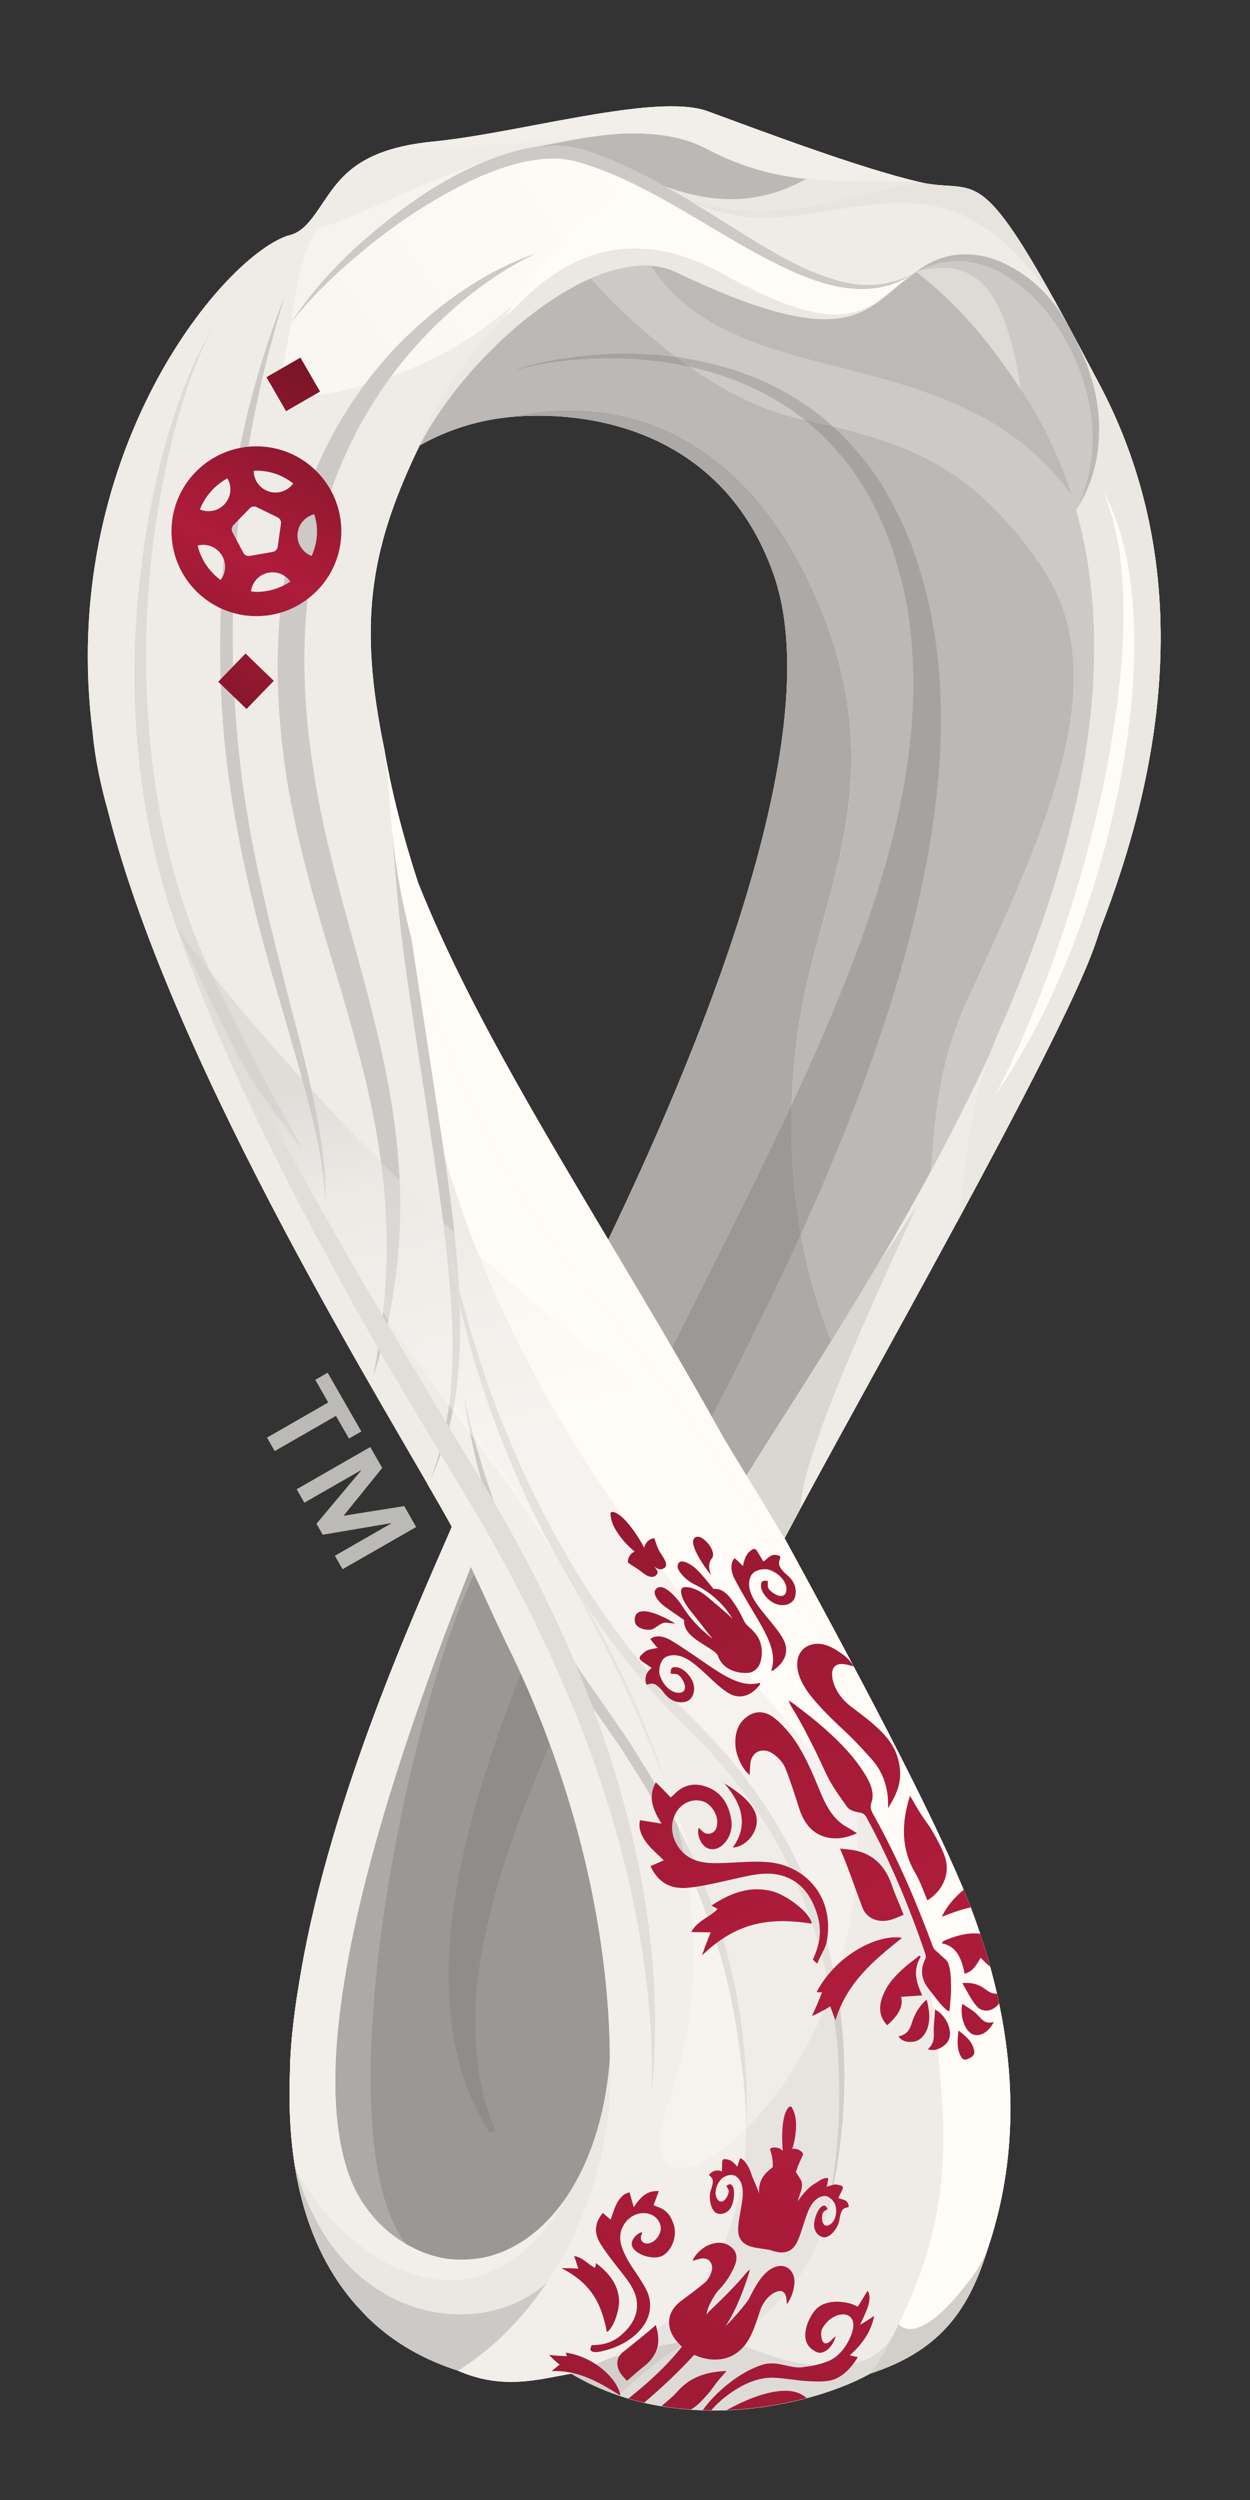 <?xml version="1.0" encoding="UTF-8"?>
<svg width="30mm" height="60mm" version="1.1" viewBox="0 0 30 60" xmlns="http://www.w3.org/2000/svg">
<rect x="0" y="0" width="30" height="60" fill="#333333" stroke="none"/>
<defs>
<clipPath id="cv">
<path d="m68.049 785.56c-0.05-3e-3 -0.098-0.01-0.147-0.012-2.082-0.206-3.75-1.871-4.879-4.261-0.386-0.822-0.711-1.726-0.964-2.686 0.251 0.217 0.55 0.429 0.892 0.624 0.743 0.422 1.764 0.817 2.934 0.932 2.607 0.256 7.036-0.404 8.726-5.165 1.787-5.032-2.026-14.841-5.443-21.948 1.659-2.883 2.676-4.711 4.556-7.78 0 0 8.129 12.394 8.221 12.578 2.581 5.197 4.019 11.571 3.634 16.678-0.614 8.19-5.729 10.621-5.795 10.682-0.134-0.058-0.272-0.13-0.413-0.211-1.81-1.085-1.857-2.816-8.146 0.195-0.673 0.324-1.57 0.402-2.33 0.402-0.313 0-0.604-0.012-0.846-0.028"/>
</clipPath>
<mask id="k" x="0" y="0" width="1" height="1" maskUnits="userSpaceOnUse">
<g clip-path="url(#cr)">
<path d="m47.88 751.09 17.634 42.903 34.629-14.233-17.634-42.903z" fill="url(#at)"/>
</g>
</mask>
<clipPath id="cr">
<path d="m-32768 32767h65535v-65535h-65535z"/>
</clipPath>
<linearGradient id="at" x2="1" gradientTransform="matrix(7.371 17.933 17.933 -7.371 63.741 748.2)" gradientUnits="userSpaceOnUse">
<stop stop-color="#fff" offset="0"/>
<stop stop-color="#fff" stop-opacity="0" offset=".574"/>
<stop stop-color="#fff" stop-opacity="0" offset="1"/>
</linearGradient>
<linearGradient id="ak" x2="1" gradientTransform="matrix(7.371 17.933 17.933 -7.371 63.741 748.2)" gradientUnits="userSpaceOnUse">
<stop stop-color="#858380" offset="0"/>
<stop stop-color="#a19f9c" offset="1"/>
</linearGradient>
<clipPath id="ch">
<path d="m51.024 713.87h168.66v76.999h-168.66z"/>
</clipPath>
<clipPath id="cg">
<path d="m68.049 785.56c-0.05-3e-3 -0.098-0.01-0.147-0.012-2.082-0.206-3.75-1.871-4.879-4.261-0.386-0.822-0.711-1.726-0.964-2.686 0.251 0.217 0.55 0.429 0.892 0.624 0.743 0.422 1.764 0.817 2.934 0.932 2.607 0.256 7.036-0.404 8.726-5.165 1.787-5.032-2.026-14.841-5.443-21.948 1.659-2.883 3.088-5.827 4.713-8.756 0 0 8.717 15.109 8.807 15.294 2.583 5.198 3.692 11.283 3.271 15.033-0.43 3.811-1.175 5.175-2.111 6.58-0.327 0.492-3.998 3.946-4.064 4.007-0.134-0.058-0.272-0.13-0.413-0.211-1.81-1.085-1.857-2.816-8.146 0.195-0.673 0.324-1.57 0.402-2.33 0.402-0.313 0-0.604-0.012-0.846-0.028"/>
</clipPath>
<mask id="j" x="0" y="0" width="1" height="1" maskUnits="userSpaceOnUse">
<g clip-path="url(#cf)">
<path d="m83.332 793.64 16.722-44.177-34.947-13.227-16.722 44.177z" fill="url(#aj)"/>
</g>
</mask>
<clipPath id="cf">
<path d="m-32768 32767h65535v-65535h-65535z"/>
</clipPath>
<linearGradient id="aj" x2="1" gradientTransform="matrix(9.982 -26.374 -26.374 -9.982 67.671 790.92)" gradientUnits="userSpaceOnUse">
<stop stop-color="#fff" offset="0"/>
<stop stop-color="#fff" stop-opacity="0" offset=".574"/>
<stop stop-color="#fff" stop-opacity="0" offset="1"/>
</linearGradient>
<linearGradient id="ai" x2="1" gradientTransform="matrix(9.982 -26.374 -26.374 -9.982 67.671 790.92)" gradientUnits="userSpaceOnUse">
<stop stop-color="#9d9b98" offset="0"/>
<stop stop-color="#797775" offset="1"/>
</linearGradient>
<clipPath id="ce">
<path d="m51.024 713.87h168.66v76.999h-168.66z"/>
</clipPath>
<clipPath id="cd">
<path d="m62.073 783.01h21.758v-60.886h-21.758z"/>
</clipPath>
<clipPath id="cc">
<path d="m72.002 783.01c-2.681-0.028-4.642-0.901-4.706-1.524 12.524-0.41 13.529-9.172 1.286-31.313-4.642-8.395-6.486-16.113-6.509-21.298v-0.195c0.014-3.269 0.767-5.496 2.001-6.197 0.423-0.24 0.876-0.353 1.324-0.36h0.077c1.937 0.027 3.73 2.061 2.473 4.66-1.564 3.232-0.243 9.899 3.758 17.182 4 7.286 17.983 27.314 9.373 35.451-2.863 2.706-6.163 3.567-8.816 3.594z"/>
</clipPath>
<mask id="i" x="0" y="0" width="1" height="1" maskUnits="userSpaceOnUse">
<g clip-path="url(#cb)">
<path d="m117.36 768.95-34.915-60.26-49.242 28.53 34.915 60.261z" fill="url(#ah)"/>
</g>
</mask>
<clipPath id="cb">
<path d="m-32768 32767h65535v-65535h-65535z"/>
</clipPath>
<linearGradient id="ah" x2="1" gradientTransform="matrix(-29.153 -50.315 -50.315 29.153 77.869 770.24)" gradientUnits="userSpaceOnUse">
<stop stop-color="#fff" stop-opacity=".8" offset="0"/>
<stop stop-color="#fff" stop-opacity=".8" offset=".16"/>
<stop stop-color="#fff" offset=".843"/>
<stop stop-color="#fff" offset="1"/>
</linearGradient>
<linearGradient id="ag" x2="1" gradientTransform="matrix(-29.153 -50.315 -50.315 29.153 77.869 770.24)" gradientUnits="userSpaceOnUse">
<stop stop-color="#797775" offset="0"/>
<stop stop-color="#f2efea" offset=".843"/>
<stop stop-color="#f2efea" offset="1"/>
</linearGradient>
<clipPath id="ca">
<path d="m63.906 782.26h16.23v-58.665h-16.23z"/>
</clipPath>
<clipPath id="bz">
<path d="m63.906 723.59h16.23v58.664h-16.23z"/>
</clipPath>
<clipPath id="by">
<path d="m58.788 743.77h11.573v-25.177h-11.573z"/>
</clipPath>
<clipPath id="bx">
<path d="m58.788 727.02c0-4.306 1.997-6.824 3.589-7.846 0.509-0.327 1.368-0.556 2.279-0.575h0.241c0.372 8e-3 0.748 0.051 1.109 0.139 2.454 0.598 4.312 3.06 4.355 7.641v0.33c-0.017 1.83-0.316 3.986-0.969 6.481-0.218 0.835-1.96 4.613-2.306 5.282-0.711 1.37-2.347 4.594-2.68 5.304-2.845-6.431-5.561-14.478-5.618-16.756"/>
</clipPath>
<mask id="h" x="0" y="0" width="1" height="1" maskUnits="userSpaceOnUse">
<g clip-path="url(#bw)">
<path d="m58.788 743.77h12.968v-25.36h-12.968z" fill="url(#af)"/>
</g>
</mask>
<clipPath id="bw">
<path d="m-32768 32767h65535v-65535h-65535z"/>
</clipPath>
<linearGradient id="af" x2="1" gradientTransform="matrix(0 58.214 58.214 0 64.575 721.92)" gradientUnits="userSpaceOnUse">
<stop stop-color="#fff" offset="0"/>
<stop stop-color="#fff" offset=".019"/>
<stop stop-color="#fff" stop-opacity=".8" offset="1"/>
</linearGradient>
<linearGradient id="ae" x2="1" gradientTransform="matrix(0 58.214 58.214 0 64.575 721.92)" gradientUnits="userSpaceOnUse">
<stop stop-color="#9d9b98" offset="0"/>
<stop stop-color="#f2efea" offset="1"/>
</linearGradient>
<clipPath id="bv">
<path d="m62.059 786.1h23.748v-41.538h-23.748z"/>
</clipPath>
<clipPath id="bu">
<path d="m63.023 781.29c-0.386-0.822-0.709-1.726-0.964-2.686 0.249 0.217 0.551 0.429 0.893 0.624 0.742 0.422 1.763 0.817 2.931 0.932 2.609 0.256 7.036-0.404 8.729-5.165 1.786-5.032-2.027-14.841-5.444-21.948 1.659-2.883 3.195-5.556 4.816-8.485 0 0 8.614 14.838 8.704 15.023 2.583 5.197 4.999 14.938 0.981 21.47-1.428 2.321-3.477 4.062-3.545 4.123-0.268-0.04-0.612-0.103-0.753-0.184-1.81-1.085-1.181-1.966-7.59 0.78-0.524 0.225-1.076 0.325-1.636 0.325-2.96 0-6.173-2.801-7.122-4.809"/>
</clipPath>
<mask id="g" x="0" y="0" width="1" height="1" maskUnits="userSpaceOnUse">
<g clip-path="url(#bt)">
<path d="m64.995 736.4-16.511 45.906 36.267 13.044 16.511-45.906z" fill="url(#ad)"/>
</g>
</mask>
<clipPath id="bt">
<path d="m-32768 32767h65535v-65535h-65535z"/>
</clipPath>
<linearGradient id="ad" x2="1" gradientTransform="matrix(-15.183 42.213 42.213 15.183 84.516 744.94)" gradientUnits="userSpaceOnUse">
<stop stop-color="#fff" offset="0"/>
<stop stop-color="#fff" offset=".019"/>
<stop stop-color="#fff" stop-opacity=".8" offset="1"/>
</linearGradient>
<linearGradient id="ac" x2="1" gradientTransform="matrix(-15.183 42.213 42.213 15.183 84.516 744.94)" gradientUnits="userSpaceOnUse">
<stop stop-color="#9d9b98" offset="0"/>
<stop stop-color="#f2efea" offset="1"/>
</linearGradient>
<clipPath id="bs">
<path d="m59.446 785.64h26.552v-67.035h-26.552z"/>
</clipPath>
<clipPath id="br">
<path d="m70.157 785.64c-2.085-0.015-4.42-1.718-5.289-2.693-1.01-1.135-2.554-3.386-2.809-4.346 0.834 0.721 2.244 1.401 3.824 1.556 2.609 0.256 7.036-0.404 8.729-5.165 1.786-5.032-2.027-14.841-5.444-21.948-0.08-0.167-0.162-0.335-0.243-0.5-0.343-0.609-4.377-8.367-4.519-8.773-2.492-7.188-4.903-14.553-4.96-16.83 0-3.899 1.382-8.275 5.258-8.336h0.164c0.359 5e-3 0.737 0.047 1.138 0.128 3.688 0.753 4.605 6.778 4.051 9.882 0 0-1.19 5.044-1.246 5.149 0 0 7.322 14.682 7.85 15.612 0.644 1.139 5.937 10.021 6.027 10.206 2.583 5.197 3.518 11.269 3.27 15.033-0.087 1.325-1.422 5.347-2.289 6.437-1.699 2.131-4.157 4.02-4.298 3.939-1.81-1.085-1.525-1.98-8.056 0.456-0.349 0.13-0.716 0.19-1.092 0.193z"/>
</clipPath>
<mask id="f" x="0" y="0" width="1" height="1" maskUnits="userSpaceOnUse">
<g clip-path="url(#bq)">
<path d="m62.511 709.22-24.9 69.231 45.529 16.375 24.9-69.23z" fill="url(#ab)"/>
</g>
</mask>
<clipPath id="bq">
<path d="m-32768 32767h65535v-65535h-65535z"/>
</clipPath>
<linearGradient id="ab" x2="1" gradientTransform="matrix(-23.072 64.149 64.149 23.072 83.548 719.82)" gradientUnits="userSpaceOnUse">
<stop stop-color="#fff" offset="0"/>
<stop stop-color="#fff" offset=".019"/>
<stop stop-color="#fff" stop-opacity="0" offset="1"/>
</linearGradient>
<linearGradient id="aa" x2="1" gradientTransform="matrix(-23.072 64.149 64.149 23.072 83.548 719.82)" gradientUnits="userSpaceOnUse">
<stop stop-color="#44433e" offset="0"/>
<stop stop-color="#f2efea" offset="1"/>
</linearGradient>
<clipPath id="bp">
<path d="m65.815 780.86c-0.339-0.035-1.523-0.266-2.243-0.505l-0.389-0.596-0.232-0.535c0.743 0.422 1.764 0.817 2.934 0.932 2.607 0.256 7.036-0.404 8.726-5.165 1.787-5.032-2.026-14.841-5.443-21.948-0.074-0.155-0.15-0.308-0.224-0.462 0.55-0.462 0.983-0.813 0.983-0.813 0.103 0.17 0.166 0.31 0.258 0.485 3.518 7.332 6.962 17.716 5.094 22.973-0.727 2.043-1.983 3.573-3.734 4.545-0.11 0.06-0.775 0.381-1.006 0.469-0.112 0.046-0.224 0.088-0.337 0.128-0.219 0.076-0.9 0.262-1.012 0.287-0.426 0.098-0.868 0.168-1.316 0.208-0.334 0.032-0.675 0.046-1.012 0.046-0.353 0-0.707-0.015-1.047-0.049"/>
</clipPath>
<mask id="e" x="0" y="0" width="1" height="1" maskUnits="userSpaceOnUse">
<g clip-path="url(#bo)">
<path d="m77.147 751.77h-14.195v29.141h14.195z" fill="url(#z)"/>
</g>
</mask>
<clipPath id="bo">
<path d="m-32768 32767h65535v-65535h-65535z"/>
</clipPath>
<linearGradient id="z" x2="1" gradientTransform="matrix(0 -28.636 -28.636 0 69.378 781.49)" gradientUnits="userSpaceOnUse">
<stop stop-color="#fff" stop-opacity=".2" offset="0"/>
<stop stop-color="#fff" stop-opacity=".8" offset="1"/>
</linearGradient>
<linearGradient id="y" x2="1" gradientTransform="matrix(0 -28.636 -28.636 0 69.378 781.49)" gradientUnits="userSpaceOnUse">
<stop stop-color="#f2efea" offset="0"/>
<stop stop-color="#f2efea" offset="1"/>
</linearGradient>
<clipPath id="bn">
<path d="m51.024 713.87h168.66v76.999h-168.66z"/>
</clipPath>
<linearGradient id="x" x2="1" gradientTransform="matrix(9.366 6.067 6.067 -9.366 60.415 782.83)" gradientUnits="userSpaceOnUse">
<stop stop-color="#faf6f2" offset="0"/>
<stop stop-color="#fffbf7" offset="1"/>
</linearGradient>
<clipPath id="bm">
<path d="m51.024 713.87h168.66v76.999h-168.66z"/>
</clipPath>
<clipPath id="bl">
<path d="m69.079 789.48c-0.142-0.01-6.595-0.377-7.442-0.624-1.326-0.516-1.657-1.391-2.205-2.106-0.322-0.421-0.546-0.55-0.841-0.618 0.202 0.043 0.442 0.099 0.713 0.168 0.742 0.185 1.371 0.461 2.106 0.786 0.674 0.297 1.439 0.633 2.421 1.034 0.543 0.222 1.695 0.643 2.301 0.807 0.617 0.165 2.153 0.432 2.301 0.453 0.204 0.029 0.615 0.081 0.814 0.109-0.057-2e-3 -0.113-4e-3 -0.168-9e-3"/>
</clipPath>
<mask id="d" x="0" y="0" width="1" height="1" maskUnits="userSpaceOnUse">
<g clip-path="url(#bk)">
<path d="m58.591 789.5h10.655v-3.357h-10.655z" fill="url(#w)"/>
</g>
</mask>
<clipPath id="bk">
<path d="m-32768 32767h65535v-65535h-65535z"/>
</clipPath>
<linearGradient id="w" x2="1" gradientTransform="matrix(10.656 0 0 -10.656 58.591 787.82)" gradientUnits="userSpaceOnUse">
<stop stop-color="#fff" stop-opacity=".8" offset="0"/>
<stop stop-color="#fff" stop-opacity=".8" offset=".091"/>
<stop stop-color="#fff" stop-opacity="0" offset="1"/>
</linearGradient>
<linearGradient id="v" x2="1" gradientTransform="matrix(10.656 0 0 -10.656 58.591 787.82)" gradientUnits="userSpaceOnUse">
<stop stop-color="#b0aeab" offset="0"/>
<stop stop-color="#faf6f2" offset="1"/>
</linearGradient>
<clipPath id="bj">
<path d="m51.024 713.87h168.66v76.999h-168.66z"/>
</clipPath>
<clipPath id="bi">
<path d="m79.322 784.96c0.026 0.016 0.055 0.033 0.082 0.05 1.033 0.68 3.049 1.039 4.847-1.672-2.641 4.472-5.102 4.061-7.655 3.648-1.667-0.27-3.373-0.539-5.19 0.55 2.559-1.649 5.469-4.094 7.916-2.576"/>
</clipPath>
<mask id="c" x="0" y="0" width="1" height="1" maskUnits="userSpaceOnUse">
<g clip-path="url(#bh)">
<path d="m81.33 777.95-11.798 6.401 4.795 8.839 11.798-6.401z" fill="url(#u)"/>
</g>
</mask>
<clipPath id="bh">
<path d="m-32768 32767h65535v-65535h-65535z"/>
</clipPath>
<linearGradient id="u" x2="1" gradientTransform="matrix(-14.584 7.912 7.912 14.584 85.944 781.69)" gradientUnits="userSpaceOnUse">
<stop stop-color="#fff" stop-opacity=".8" offset="0"/>
<stop stop-color="#fff" stop-opacity=".8" offset=".048"/>
<stop stop-color="#fff" stop-opacity=".602" offset=".527"/>
<stop stop-color="#fff" stop-opacity=".602" offset=".538"/>
<stop stop-color="#fff" stop-opacity=".4" offset="1"/>
</linearGradient>
<linearGradient id="t" x2="1" gradientTransform="matrix(-14.584 7.912 7.912 14.584 85.944 781.69)" gradientUnits="userSpaceOnUse">
<stop stop-color="#fffbf7" offset="0"/>
<stop stop-color="#fffbf7" offset=".527"/>
<stop stop-color="#b4b2af" offset="1"/>
</linearGradient>
<clipPath id="bg">
<path d="m51.024 713.87h168.66v76.999h-168.66z"/>
</clipPath>
<clipPath id="bf">
<path d="m71.136 790.4c-2.105-0.032-5.43-0.934-7.742-1.161-0.736-0.071-1.304-0.207-1.757-0.383 1.726 0.346 1.9 4e-3 6.828 0.562 0.023 4e-3 0.656 0.065 0.814 0.075 1.126 0.072 2.232-4e-3 3.147-0.493 1.149-0.617 2.234-0.875 3.274-0.986 0.781-0.085 1.536-0.085 2.276-0.083 0.487 0 0.966 0 1.441-0.022-1.959 0.45-5.325 1.725-6.967 2.329-0.292 0.106-0.661 0.155-1.092 0.162z"/>
</clipPath>
<mask id="b" x="0" y="0" width="1" height="1" maskUnits="userSpaceOnUse">
<g clip-path="url(#be)">
<path d="m61.637 790.41h17.78v-2.492h-17.78z" fill="url(#s)"/>
</g>
</mask>
<clipPath id="be">
<path d="m-32768 32767h65535v-65535h-65535z"/>
</clipPath>
<linearGradient id="s" x2="1" gradientTransform="matrix(17.78 0 0 -17.78 61.637 789.16)" gradientUnits="userSpaceOnUse">
<stop stop-color="#fff" offset="0"/>
<stop stop-color="#fff" offset=".091"/>
<stop stop-color="#fff" stop-opacity="0" offset="1"/>
</linearGradient>
<linearGradient id="r" x2="1" gradientTransform="matrix(17.78 0 0 -17.78 61.637 789.16)" gradientUnits="userSpaceOnUse">
<stop stop-color="#CCC9C6" offset="0"/>
<stop stop-color="#faf6f2" offset="1"/>
</linearGradient>
<clipPath id="bd">
<path d="m51.024 713.87h168.66v76.999h-168.66z"/>
</clipPath>
<clipPath id="bc">
<path d="m56.257 783.3c-3.328-4.549-4.151-11.925-2.821-15.84 1.699-5.005 2.459-7.48 6.656-14.176 0.386-0.615-2.175 9.621-2.735 12.111-0.512 2.278-2.066 11.586 1.22 18.923 0.305 0.681 0.653 1.431 1.045 2.071-1.319-0.692-2.439-1.825-3.365-3.089"/>
</clipPath>
<mask id="a" x="0" y="0" width="1" height="1" maskUnits="userSpaceOnUse">
<g clip-path="url(#bb)">
<path d="m62.417 786.28-1.967-34.09-10.282 0.593 1.966 34.09z" fill="url(#q)"/>
</g>
</mask>
<clipPath id="bb">
<path d="m-32768 32767h65535v-65535h-65535z"/>
</clipPath>
<linearGradient id="q" x2="1" gradientTransform="matrix(-1.903 -32.993 -32.993 1.903 57.846 786.49)" gradientUnits="userSpaceOnUse">
<stop stop-color="#fff" stop-opacity=".8" offset="0"/>
<stop stop-color="#fff" stop-opacity=".8" offset=".091"/>
<stop stop-color="#fff" stop-opacity="0" offset="1"/>
</linearGradient>
<linearGradient id="p" x2="1" gradientTransform="matrix(-1.903 -32.993 -32.993 1.903 57.846 786.49)" gradientUnits="userSpaceOnUse">
<stop stop-color="#fffbf7" offset="0"/>
<stop stop-color="#fffbf7" offset="1"/>
</linearGradient>
<clipPath id="ba">
<path d="m51.024 713.87h168.66v76.999h-168.66z"/>
</clipPath>
<clipPath id="cu">
<path d="m63.069 758.46c-0.061 0.293-0.099 0.457-0.099 0.457s0.033-0.162 0.099-0.457m-0.224-12.842c0.165-0.284 0.3-0.507 0.442-0.761 0.066-0.118 0.139-0.241 0.206-0.358 5.634-9.849 14.466-17.034 9.503-24.81-0.443-0.695-0.896-1.408-1.672-2.101 0.897 0.739 1.599 0.651 2.226 0.561 0.66-0.094 1.24-0.189 1.884 0.686 0.182 0.247 0.425 0.646 0.633 1.162 0.112 0.271 0.212 0.57 0.313 0.947 0 0 2.708-3.655 5.354-1 0.891 2.966 1.246 7.434-2.709 12.289-4.5 5.524-7.305 6.082-10.94 12.308-2.875 4.922-4.598 12.058-5.016 13.919 0.422-2.013 1.944-10.105-0.224-12.842"/>
</clipPath>
<mask id="o" x="0" y="0" width="1" height="1" maskUnits="userSpaceOnUse">
<g clip-path="url(#ct)">
<path d="m62.846 758.91h20.135v-41.628h-20.135z" fill="url(#az)"/>
</g>
</mask>
<clipPath id="ct">
<path d="m-32768 32767h65535v-65535h-65535z"/>
</clipPath>
<linearGradient id="az" x2="1" gradientTransform="matrix(19.466 0 0 -19.466 62.846 738.25)" gradientUnits="userSpaceOnUse">
<stop stop-color="#fff" offset="0"/>
<stop stop-color="#fff" offset=".091"/>
<stop stop-color="#fff" stop-opacity="0" offset="1"/>
</linearGradient>
<linearGradient id="ay" x2="1" gradientTransform="matrix(19.466 0 0 -19.466 62.846 738.25)" gradientUnits="userSpaceOnUse">
<stop stop-color="#dad7d3" offset="0"/>
<stop stop-color="#faf6f2" offset="1"/>
</linearGradient>
<clipPath id="cs">
<path d="m57.581 781.04c-0.809-3.564-1.317-8.785-0.506-14.116 0.353-2.331 2.079-7.42 2.47-9.873-0.993 7.831-4.718 22.816 7.216 28.499-2.842-0.705-8.428-4.894-9.18-4.51"/>
</clipPath>
<mask id="n" x="0" y="0" width="1" height="1" maskUnits="userSpaceOnUse">
<g clip-path="url(#cq)">
<path d="m54.861 756.42-1.537 29.049 13.404 0.709 1.537-29.048z" fill="url(#ax)"/>
</g>
</mask>
<clipPath id="cq">
<path d="m-32768 32767h65535v-65535h-65535z"/>
</clipPath>
<linearGradient id="ax" x2="1" gradientTransform="matrix(-.652 12.326 12.326 .652 62.369 766.1)" gradientUnits="userSpaceOnUse">
<stop stop-color="#fff" offset="0"/>
<stop stop-color="#fff" offset=".091"/>
<stop stop-color="#fff" stop-opacity="0" offset="1"/>
</linearGradient>
<linearGradient id="aw" x2="1" gradientTransform="matrix(-.652 12.326 12.326 .652 62.369 766.1)" gradientUnits="userSpaceOnUse">
<stop stop-color="#BBB8B5" offset="0"/>
<stop stop-color="#faf6f2" offset="1"/>
</linearGradient>
<clipPath id="cp">
<path d="m71.136 790.4c-2.105-0.032-5.43-0.934-7.742-1.161-0.736-0.071-1.304-0.207-1.757-0.383-1.326-0.516-1.657-1.391-2.205-2.106-0.322-0.421-0.546-0.55-0.841-0.618-7e-3 -1e-3 -0.014-1e-3 -0.019-4e-3 -2.245-0.805-7.548-7.349-6.403-16.376 0.082-0.886 0.269-1.749 0.508-2.594 2.191-8.665 9.532-20.286 11.334-23.584-1.328-3.056-4.162-9.331-5.066-15.24-0.038-0.201-0.256-1.559-0.27-2.696-0.122-3.008 0.442-5.756 2.186-7.73 0.01-0.013 0.341-0.369 0.356-0.384 0.889-0.877 1.941-1.435 2.997-1.771h1e-3c1.496-0.642 2.636-0.283 3.733-0.096 0.493-0.298 1.007-0.528 1.53-0.707 3.148-1.088 6.669-0.215 8.32 0.707 2.213 0.719 3.222 2.02 3.854 4.032 0.637 1.896 1.612 5.768-0.594 11.496-0.994 2.475-2.986 6.347-6.06 11.974l-0.019 0.034c2.462 4.661 9.058 16.192 10.233 19.564 0.063 0.178 0.119 0.35 0.174 0.522 1.993 5.102 3.296 11.853-0.117 18.132-0.17 0.329-0.8 1.508-1.018 1.917-0.04 0.074-0.067 0.123-0.074 0.134-2.754 5.058-2.847 4.099-4.568 4.403-0.062 9e-3 -0.128 0.028-0.192 0.044-1.959 0.45-5.325 1.725-6.967 2.329-0.292 0.106-0.661 0.155-1.092 0.162zm2.15-44.426c-0.102 0.174-0.2 0.338-0.299 0.506-3.792 6.816-7.875 12.754-10.094 18.341-0.491 1.51-0.875 2.997-1.114 4.42-0.837 4.076-0.488 6.472 1.07 9.768 1.497 3.175 6.024 7.136 8.557 5.924 2.785-1.334 4.317-1.649 5.328-1.526 0.971 0.12 1.453 0.649 2.098 1.177 0.134 0.117 0.462 0.344 0.49 0.366 1.513-1.165 2.556-2.525 3.456-3.885 7.632-11.529-4.968-29.179-9.054-35.804-0.275 0.46-0.436 0.712-0.438 0.713m-9.382-26.539c-0.571 0.075-1.142 0.3-1.691 0.675-0.764 0.529-1.334 1.31-1.628 2.191-0.887 2.666-0.701 7.963 4.054 19.958 0.497-1.076 0.964-2.091 1.166-2.507 2.752-5.569 3.413-10.676 3.417-13.728-0.297-3.837-2.148-6.166-4.235-6.557-0.229-0.036-0.453-0.053-0.672-0.053-0.139 0-0.276 8e-3 -0.411 0.021"/>
</clipPath>
<mask id="m" x="0" y="0" width="1" height="1" maskUnits="userSpaceOnUse">
<g clip-path="url(#co)">
<path d="m90.411 713.87h-39.387v76.539h39.387z" fill="url(#av)"/>
</g>
</mask>
<clipPath id="co">
<path d="m-32768 32767h65535v-65535h-65535z"/>
</clipPath>
<linearGradient id="av" x2="1" gradientTransform="matrix(0 -66.269 -66.269 0 69.694 783.97)" gradientUnits="userSpaceOnUse">
<stop stop-color="#fff" stop-opacity="0" offset="0"/>
<stop stop-color="#fff" stop-opacity="0" offset=".023"/>
<stop stop-color="#fff" offset=".512"/>
<stop stop-color="#fff" stop-opacity="0" offset=".983"/>
<stop stop-color="#fff" stop-opacity="0" offset="1"/>
</linearGradient>
<linearGradient id="au" x2="1" gradientTransform="matrix(0 -66.269 -66.269 0 69.694 783.97)" gradientUnits="userSpaceOnUse">
<stop stop-color="#dad7d3" offset="0"/>
<stop stop-color="#fffbf7" offset=".512"/>
<stop stop-color="#eeebe7" offset="1"/>
</linearGradient>
<clipPath id="cn">
<path d="m71.242 790.41c-2.098-2e-3 -5.498-0.931-7.848-1.162-0.736-0.071-1.304-0.207-1.757-0.383-1.326-0.516-1.657-1.391-2.205-2.106-0.322-0.421-0.546-0.55-0.841-0.618-7e-3 -1e-3 -0.014-1e-3 -0.019-4e-3 -2.245-0.805-7.548-7.349-6.403-16.376 0.082-0.886 0.269-1.749 0.508-2.594 2.191-8.665 9.532-20.286 11.334-23.584-1.328-3.056-4.162-9.331-5.066-15.24-0.038-0.201-0.256-1.559-0.27-2.698-0.122-3.006 0.442-5.754 2.186-7.728 0.01-0.013 0.341-0.369 0.356-0.384 0.889-0.877 1.941-1.435 2.997-1.771h1e-3c1.496-0.642 2.636-0.283 3.733-0.096 0.493-0.298 1.007-0.528 1.53-0.707 1.069-0.369 2.18-0.512 3.247-0.506 2.075 0.015 3.984 0.605 5.073 1.213 2.213 0.719 3.222 2.02 3.854 4.032 0.637 1.896 1.612 5.768-0.594 11.496-0.994 2.475-2.986 6.347-6.06 11.974l-0.019 0.034c2.462 4.661 9.058 16.192 10.233 19.564 0.063 0.178 0.119 0.35 0.174 0.522 1.993 5.102 3.296 11.853-0.117 18.132-0.17 0.327-0.8 1.508-1.018 1.917-0.04 0.074-0.067 0.123-0.074 0.134-2.754 5.058-2.847 4.099-4.568 4.403-0.062 9e-3 -0.128 0.028-0.192 0.044-1.959 0.45-5.325 1.725-6.967 2.329-0.312 0.114-0.717 0.163-1.187 0.163zm2.044-44.427c-0.102 0.174-0.2 0.338-0.299 0.506-3.792 6.816-7.875 12.754-10.094 18.341-0.491 1.51-0.875 2.997-1.114 4.42-0.837 4.076-0.488 6.472 1.07 9.768 1.497 3.175 6.024 7.136 8.557 5.924 2.785-1.334 4.317-1.649 5.328-1.526 0.971 0.12 1.453 0.649 2.098 1.177 0.134 0.117 0.462 0.344 0.49 0.366 1.513-1.165 2.556-2.525 3.456-3.885 7.632-11.529-4.968-29.179-9.054-35.804-0.275 0.46-0.436 0.712-0.438 0.713m-9.382-26.539c-0.571 0.075-1.142 0.3-1.691 0.675-0.764 0.529-1.334 1.31-1.628 2.191-0.887 2.666-0.701 7.963 4.054 19.958 0.497-1.076 0.964-2.091 1.166-2.507 2.752-5.569 3.413-10.676 3.417-13.728-0.297-3.837-2.148-6.166-4.235-6.557-0.229-0.036-0.453-0.053-0.672-0.053-0.139 0-0.276 8e-3 -0.411 0.021"/>
</clipPath>
<mask id="l" x="0" y="0" width="1" height="1" maskUnits="userSpaceOnUse">
<g clip-path="url(#cm)">
<path d="m90.411 714.44h-39.387v75.964h39.387z" fill="url(#as)"/>
</g>
</mask>
<clipPath id="cm">
<path d="m-32768 32767h65535v-65535h-65535z"/>
</clipPath>
<linearGradient id="as" x2="1" gradientTransform="matrix(0 -66.269 -66.269 0 69.694 787.85)" gradientUnits="userSpaceOnUse">
<stop stop-color="#fff" stop-opacity="0" offset="0"/>
<stop stop-color="#fff" stop-opacity="0" offset=".023"/>
<stop stop-color="#fff" offset=".512"/>
<stop stop-color="#fff" stop-opacity="0" offset=".983"/>
<stop stop-color="#fff" stop-opacity="0" offset="1"/>
</linearGradient>
<linearGradient id="ar" x2="1" gradientTransform="matrix(0 -66.269 -66.269 0 69.694 787.85)" gradientUnits="userSpaceOnUse">
<stop stop-color="#dad7d3" offset="0"/>
<stop stop-color="#fffbf7" offset=".512"/>
<stop stop-color="#eeebe7" offset="1"/>
</linearGradient>
<clipPath id="cl">
<path d="m51.024 713.87h168.66v76.999h-168.66z"/>
</clipPath>
<clipPath id="ck">
<path d="m54.944 763.32h22.436v-40.878h-22.436z"/>
</clipPath>
<linearGradient id="aq" x2="1" gradientTransform="matrix(-9.29 38.204 38.204 9.29 73.017 721.02)" gradientUnits="userSpaceOnUse">
<stop stop-color="#faf6f2" offset="0"/>
<stop stop-color="#fffbf7" offset=".512"/>
<stop stop-color="#fffbf7" offset=".677"/>
<stop stop-color="#ebe7e3" offset=".901"/>
<stop stop-color="#CCC9C6" offset="1"/>
</linearGradient>
<linearGradient id="ap" x2="1" gradientTransform="matrix(-6.268 -10.818 -10.818 6.268 60.427 781.34)" gradientUnits="userSpaceOnUse">
<stop stop-color="#791426" offset="0"/>
<stop stop-color="#af1c3b" offset=".535"/>
<stop stop-color="#791426" offset="1"/>
</linearGradient>
<linearGradient id="ao" x2="1" gradientTransform="matrix(-6.268 -10.819 -10.819 6.268 59.238 782.03)" gradientUnits="userSpaceOnUse">
<stop stop-color="#791426" offset="0"/>
<stop stop-color="#af1c3b" offset=".535"/>
<stop stop-color="#791426" offset="1"/>
</linearGradient>
<linearGradient id="an" x2="1" gradientTransform="matrix(-6.268 -10.818 -10.818 6.268 62.318 780.24)" gradientUnits="userSpaceOnUse">
<stop stop-color="#791426" offset="0"/>
<stop stop-color="#af1c3b" offset=".535"/>
<stop stop-color="#791426" offset="1"/>
</linearGradient>
<linearGradient id="am" x2="1" gradientTransform="matrix(23.651 56.171 56.171 -23.651 62.473 693.8)" gradientUnits="userSpaceOnUse">
<stop stop-color="#791426" offset="0"/>
<stop stop-color="#af1c3b" offset=".535"/>
<stop stop-color="#791426" offset="1"/>
</linearGradient>
<clipPath id="cj">
<path d="m51.024 713.87h168.66v76.999h-168.66z"/>
</clipPath>
<clipPath id="ci">
<path d="m69.24 744.07h12.812v-18.054h-12.812z"/>
</clipPath>
<linearGradient id="al" x2="1" gradientTransform="matrix(27.571 -61.706 -61.706 -27.571 62.141 762.4)" gradientUnits="userSpaceOnUse">
<stop stop-color="#791426" offset="0"/>
<stop stop-color="#af1c3b" offset=".535"/>
<stop stop-color="#791426" offset="1"/>
</linearGradient>
</defs>
<g transform="matrix(.728 0 0 -.728 -35.756 577.97)">
<g transform="translate(69.168 753.05)">
<path d="m0 0c-2.494 4.186-4.797 8.061-6.275 11.782-0.49 1.509-0.875 2.995-1.113 4.419-0.838 4.076-0.488 6.47 1.069 9.769 0.033 0.069 0.068 0.14 0.104 0.211 0.741 0.423 1.762 0.817 2.932 0.932 2.607 0.257 7.034-0.404 8.727-5.166 1.786-5.031-2.027-14.84-5.444-21.947m16.101 28.371c-0.17 0.327-0.801 1.51-1.018 1.915-0.041 0.075-0.068 0.124-0.074 0.135-2.754 5.057-2.847 4.099-4.566 4.403-0.064 0.011-0.13 0.028-0.194 0.044-1.958 0.451-5.323 1.726-6.967 2.33-1.699 0.622-6.17-0.716-9.056-1-0.734-0.071-1.303-0.206-1.757-0.383-1.327-0.515-1.657-1.39-2.205-2.107-0.32-0.42-0.544-0.547-0.841-0.617-6e-3 -1e-3 -0.014-1e-3 -0.018-3e-3 -2.245-0.805-7.549-7.348-6.403-16.377 0.082-0.886 0.268-1.749 0.507-2.594 2.193-8.665 9.532-20.286 11.334-23.584-1.328-3.056-4.162-9.331-5.066-15.241-0.037-0.2-0.256-1.558-0.27-2.698-0.12-3.004 0.443-5.753 2.185-7.727 0.011-0.012 0.342-0.367 0.357-0.383 0.891-0.878 1.941-1.436 2.998-1.771 1.496-0.644 2.634-0.284 3.735-0.097 0.491-0.298 1.005-0.528 1.528-0.707 3.148-1.088 6.67-0.215 8.32 0.707 2.213 0.719 3.222 2.018 3.854 4.032 0.637 1.897 1.612 5.768-0.595 11.497-0.991 2.474-2.985 6.346-6.057 11.974l-0.02 0.033c2.463 4.661 9.058 16.194 10.232 19.564 0.064 0.178 0.119 0.35 0.174 0.522 1.994 5.102 3.296 11.851-0.117 18.133" fill="#fff"/>
</g>
<g transform="translate(67.296 737.42)">
<path d="m0 0c-0.711 1.371-2.267 4.358-2.599 5.068-3.616-7.046-4.508-14.871-4.565-17.145 0.038-1.748 0-4.399 2.472-5.528 3.28 4.467-2.472 11.141 4.692 17.605" fill="#aca9a6"/>
</g>
<g transform="translate(75.597 760.92)">
<path d="m0 0c0.846 4.201 2.955 7.783 0.277 13.622-2.206 4.807-6.003 6.527-9.991 5.621h1e-3c2.609 0.257 7.037-0.402 8.728-5.166 1.786-5.031-2.027-14.84-5.444-21.947-0.078-0.167-0.163-0.334-0.243-0.5 1.661-2.883 3.02-5.364 4.642-8.294 0 0 2.186 3.528 3.094 5.126-1.862 4.314-1.592 8.921-1.064 11.538" fill="#aca9a6"/>
</g>
<g transform="translate(85.958 774.62)">
<path d="m0 0c-2e-3 0.145-2e-3 0.293-5e-3 0.432v0.024c-1e-3 0.063-4e-3 0.119-4e-3 0.181-0.023 0.629-0.067 1.173-0.127 1.623-0.064 0.443-0.141 0.773-0.212 1.009-0.316 0.947-1.074 2.079-1.942 3.168-1.698 2.131-3.818 4.089-3.884 4.151-0.134-0.059-0.271-0.13-0.413-0.212-1.811-1.084-1.769-2.556-8.058 0.456-0.95 0.455-2.435 0.167-3.266 0.112 6.359-4.723 13.338-4.521 17.911-10.944" fill="#bcbab7"/>
</g>
<g transform="translate(81.079 756.84)">
<path d="m0 0c0.243 0.367 0.463 0.708 0.66 1.018 0.235 0.385 0.458 0.779 0.669 1.178 0.096 0.181 0.189 0.364 0.28 0.548 2.582 5.197 3.306 11.261 3.269 15.033-3.236 9.402-12.671 5.209-15.693 11.071-0.05-3e-3 -2.313-0.135-2.361-0.14 0.148-0.189 0.301-0.375 0.462-0.561 1.198-1.368 4.004-4.144 7.022-4.852 3.02-0.709 5.552-1.149 8.1-4.944 2.548-3.798-0.162-9.149-2.548-14.404-0.952-2.096-1.047-4.202-1.186-6.281 0.388 0.536 0.472 1.16 0.932 1.778 0.134 0.182 0.265 0.368 0.394 0.556" fill="#ccc9c6"/>
</g>
<g transform="translate(83.488 775.19)">
<path d="m0 0c-2.549 3.797-5.08 4.237-8.1 4.945-3.019 0.707-5.824 3.485-7.022 4.853-0.161 0.184-0.314 0.372-0.462 0.559-2.082-0.203-3.752-1.871-4.879-4.259-0.387-0.821-0.711-1.726-0.966-2.684 0.834 0.722 2.245 1.4 3.826 1.554 3.986 0.907 7.785-0.813 9.99-5.622 2.679-5.837 0.569-9.421-0.278-13.62-0.528-2.617-0.797-7.224 1.064-11.538 0.647 1.139 1.346 2.714 3.093 5.127 0.139 2.081 0.233 4.187 1.185 6.281 2.387 5.256 5.096 10.608 2.549 14.404" fill="#bbb8b5"/>
</g>
<g clip-path="url(#cv)">
<g mask="url(#k)">
<path d="m68.049 785.56c-0.05-3e-3 -0.098-0.01-0.147-0.012-2.082-0.206-3.75-1.871-4.879-4.261-0.386-0.822-0.711-1.726-0.964-2.686 0.251 0.217 0.55 0.429 0.892 0.624 0.743 0.422 1.764 0.817 2.934 0.932 2.607 0.256 7.036-0.404 8.726-5.165 1.787-5.032-2.026-14.841-5.443-21.948 1.659-2.883 2.676-4.711 4.556-7.78 0 0 8.129 12.394 8.221 12.578 2.581 5.197 4.019 11.571 3.634 16.678-0.614 8.19-5.729 10.621-5.795 10.682-0.134-0.058-0.272-0.13-0.413-0.211-1.81-1.085-1.857-2.816-8.146 0.195-0.673 0.324-1.57 0.402-2.33 0.402-0.313 0-0.604-0.012-0.846-0.028" fill="url(#ak)"/>
</g>
</g>
<g clip-path="url(#ch)">
<g transform="translate(65.42 743.22)">
<path d="m0 0c-2.815-3.926-7.136-24.908-0.854-24.173 9.862 1.381 2.161 21.497 0.854 24.173" fill="#9a9794"/>
</g>
</g>
<g clip-path="url(#cg)">
<g mask="url(#j)">
<path d="m68.049 785.56c-0.05-3e-3 -0.098-0.01-0.147-0.012-2.082-0.206-3.75-1.871-4.879-4.261-0.386-0.822-0.711-1.726-0.964-2.686 0.251 0.217 0.55 0.429 0.892 0.624 0.743 0.422 1.764 0.817 2.934 0.932 2.607 0.256 7.036-0.404 8.726-5.165 1.787-5.032-2.026-14.841-5.443-21.948 1.659-2.883 3.088-5.827 4.713-8.756 0 0 8.717 15.109 8.807 15.294 2.583 5.198 3.692 11.283 3.271 15.033-0.43 3.811-1.175 5.175-2.111 6.58-0.327 0.492-3.998 3.946-4.064 4.007-0.134-0.058-0.272-0.13-0.413-0.211-1.81-1.085-1.857-2.816-8.146 0.195-0.673 0.324-1.57 0.402-2.33 0.402-0.313 0-0.604-0.012-0.846-0.028" fill="url(#ai)"/>
</g>
</g>
<g clip-path="url(#ce)">
<g clip-path="url(#cd)" opacity=".28">
<g clip-path="url(#cc)">
<g mask="url(#i)">
<path d="m72.002 783.01c-2.681-0.028-4.642-0.901-4.706-1.524 12.524-0.41 13.529-9.172 1.286-31.313-4.642-8.395-6.486-16.113-6.509-21.298v-0.195c0.014-3.269 0.767-5.496 2.001-6.197 0.423-0.24 0.876-0.353 1.324-0.36h0.077c1.937 0.027 3.73 2.061 2.473 4.66-1.564 3.232-0.243 9.899 3.758 17.182 4 7.286 17.983 27.314 9.373 35.451-2.863 2.706-6.163 3.567-8.816 3.594z" fill="url(#ag)"/>
</g>
</g>
</g>
<g clip-path="url(#ca)" opacity=".33">
<g clip-path="url(#bz)">
<g transform="translate(66.184 781.75)">
<path d="m0 0c0.705 0.229 1.441 0.356 2.177 0.433 0.739 0.079 1.485 0.092 2.227 0.043 1.485-0.099 2.974-0.462 4.305-1.184 1.333-0.714 2.463-1.801 3.278-3.086 0.402-0.646 0.732-1.334 1.006-2.043 0.252-0.714 0.468-1.44 0.618-2.184 0.611-2.984 0.331-6.074-0.289-9.015-0.63-2.952-1.601-5.812-2.734-8.576-1.124-2.771-2.434-5.446-3.765-8.091l-2.025-3.941-1.986-3.936c-1.278-2.632-2.513-5.282-3.367-8.04-0.216-0.689-0.394-1.385-0.534-2.09-0.15-0.7-0.257-1.411-0.295-2.123-0.087-1.425 0.071-2.878 0.643-4.234l-0.172-0.091c-0.832 1.259-1.242 2.796-1.336 4.322-0.103 1.53 0.082 3.062 0.389 4.547 0.295 1.491 0.75 2.935 1.241 4.355 0.491 1.422 1.067 2.806 1.661 4.176 2.4 5.466 5.225 10.657 7.73 15.945 0.618 1.326 1.232 2.651 1.775 4.002 0.553 1.348 1.06 2.713 1.469 4.104 0.824 2.772 1.291 5.694 0.868 8.556-0.093 0.714-0.287 1.414-0.495 2.103-0.232 0.681-0.518 1.343-0.871 1.969-0.721 1.242-1.744 2.31-2.994 3.047-1.245 0.742-2.679 1.158-4.136 1.313-0.73 0.077-1.467 0.094-2.202 0.047-0.734-0.049-1.469-0.145-2.181-0.345z" fill="#797775"/>
</g>
</g>
</g>
<g clip-path="url(#by)" opacity=".55">
<g clip-path="url(#bx)">
<g mask="url(#h)">
<path d="m58.788 727.02c0-4.306 1.997-6.824 3.589-7.846 0.509-0.327 1.368-0.556 2.279-0.575h0.241c0.372 8e-3 0.748 0.051 1.109 0.139 2.454 0.598 4.312 3.06 4.355 7.641v0.33c-0.017 1.83-0.316 3.986-0.969 6.481-0.218 0.835-1.96 4.613-2.306 5.282-0.711 1.37-2.347 4.594-2.68 5.304-2.845-6.431-5.561-14.478-5.618-16.756" fill="url(#ae)"/>
</g>
</g>
</g>
<g clip-path="url(#bv)" opacity=".44">
<g clip-path="url(#bu)">
<g mask="url(#g)">
<path d="m63.023 781.29c-0.386-0.822-0.709-1.726-0.964-2.686 0.249 0.217 0.551 0.429 0.893 0.624 0.742 0.422 1.763 0.817 2.931 0.932 2.609 0.256 7.036-0.404 8.729-5.165 1.786-5.032-2.027-14.841-5.444-21.948 1.659-2.883 3.195-5.556 4.816-8.485 0 0 8.614 14.838 8.704 15.023 2.583 5.197 4.999 14.938 0.981 21.47-1.428 2.321-3.477 4.062-3.545 4.123-0.268-0.04-0.612-0.103-0.753-0.184-1.81-1.085-1.181-1.966-7.59 0.78-0.524 0.225-1.076 0.325-1.636 0.325-2.96 0-6.173-2.801-7.122-4.809" fill="url(#ac)"/>
</g>
</g>
</g>
<g clip-path="url(#bs)" opacity=".44">
<g clip-path="url(#br)">
<g mask="url(#f)">
<path d="m70.157 785.64c-2.085-0.015-4.42-1.718-5.289-2.693-1.01-1.135-2.554-3.386-2.809-4.346 0.834 0.721 2.244 1.401 3.824 1.556 2.609 0.256 7.036-0.404 8.729-5.165 1.786-5.032-2.027-14.841-5.444-21.948-0.08-0.167-0.162-0.335-0.243-0.5-0.343-0.609-4.377-8.367-4.519-8.773-2.492-7.188-4.903-14.553-4.96-16.83 0-3.899 1.382-8.275 5.258-8.336h0.164c0.359 5e-3 0.737 0.047 1.138 0.128 3.688 0.753 4.605 6.778 4.051 9.882 0 0-1.19 5.044-1.246 5.149 0 0 7.322 14.682 7.85 15.612 0.644 1.139 5.937 10.021 6.027 10.206 2.583 5.197 3.518 11.269 3.27 15.033-0.087 1.325-1.422 5.347-2.289 6.437-1.699 2.131-4.157 4.02-4.298 3.939-1.81-1.085-1.525-1.98-8.056 0.456-0.349 0.13-0.716 0.19-1.092 0.193z" fill="url(#aa)"/>
</g>
</g>
</g>
</g>
<g clip-path="url(#bp)">
<g mask="url(#e)">
<path d="m65.815 780.86c-0.339-0.035-1.523-0.266-2.243-0.505l-0.389-0.596-0.232-0.535c0.743 0.422 1.764 0.817 2.934 0.932 2.607 0.256 7.036-0.404 8.726-5.165 1.787-5.032-2.026-14.841-5.443-21.948-0.074-0.155-0.15-0.308-0.224-0.462 0.55-0.462 0.983-0.813 0.983-0.813 0.103 0.17 0.166 0.31 0.258 0.485 3.518 7.332 6.962 17.716 5.094 22.973-0.727 2.043-1.983 3.573-3.734 4.545-0.11 0.06-0.775 0.381-1.006 0.469-0.112 0.046-0.224 0.088-0.337 0.128-0.219 0.076-0.9 0.262-1.012 0.287-0.426 0.098-0.868 0.168-1.316 0.208-0.334 0.032-0.675 0.046-1.012 0.046-0.353 0-0.707-0.015-1.047-0.049" fill="url(#y)"/>
</g>
</g>
<g clip-path="url(#bn)">
<g transform="translate(73.725 745.27)">
<path d="m0 0c-0.274 0.459-0.437 0.711-0.438 0.712-0.103 0.174-0.2 0.339-0.3 0.506-3.792 6.818-7.875 12.755-10.095 18.343-0.489 1.509-0.874 2.996-1.113 4.418-0.837 4.078-0.487 6.472 1.07 9.77 1.497 3.174 6.024 7.135 8.557 5.922 5.462-2.615 6.189-1.353 7.506-0.279 0.041 0.031 0.144 0.107 0.186 0.146 0.029 0.022 0.196 0.13 0.224 0.15 14.32-11.007-1.031-32.281-5.597-39.688m-8.737-25.794c-0.377-0.059-0.738-0.069-1.083-0.033-0.571 0.076-1.143 0.3-1.69 0.677-0.766 0.528-1.335 1.308-1.628 2.191-0.889 2.663-0.703 7.961 4.053 19.958 0.495-1.078 0.961-2.092 1.166-2.508 2.752-5.569 3.413-10.677 3.416-13.727-0.297-3.839-2.147-6.167-4.234-6.558m20.281 61.945c-0.17 0.326-0.8 1.508-1.018 1.915-0.041 0.076-0.068 0.125-0.074 0.136-2.754 5.056-2.847 4.096-4.568 4.4-0.061 0.011-0.128 0.03-0.192 0.045-1.958 0.45-5.325 1.727-6.969 2.329-1.697 0.623-6.168-0.714-9.054-0.997-0.736-0.073-1.303-0.207-1.757-0.383-1.327-0.516-1.657-1.391-2.205-2.108-0.32-0.419-0.546-0.548-0.842-0.616-5e-3 -2e-3 -0.013-2e-3 -0.017-5e-3 -2.245-0.804-7.549-7.348-6.403-16.375 0.08-0.886 0.268-1.75 0.506-2.596 2.194-8.664 9.533-20.287 11.335-23.583-1.328-3.057-4.162-9.331-5.066-15.24-0.037-0.2-0.256-1.561-0.27-2.697v-2e-3c-0.121-3.004 0.441-5.755 2.185-7.728 0.011-0.011 0.342-0.367 0.358-0.383 0.889-0.876 1.94-1.436 2.998-1.772 1.495-0.643 2.633-0.282 3.732-0.094 0.493-0.3 1.007-0.528 1.531-0.708 3.147-1.089 6.669-0.214 8.319 0.708 2.213 0.718 3.22 2.017 3.854 4.03 0.637 1.896 1.612 5.769-0.594 11.497-0.993 2.475-2.986 6.348-6.058 11.975l-0.02 0.033c2.462 4.661 9.057 16.193 10.233 19.564 0.063 0.177 0.118 0.349 0.173 0.52 1.994 5.103 3.296 11.854-0.117 18.135" fill="#efece8"/>
</g>
<g transform="translate(79.336 754.15)">
<path d="m0 0c-0.207-0.334-0.735-1.124-1.392-2.098-1.638-2.771-3.195-5.121-4.218-6.781 0.333-0.537 1.075-1.746 1.392-2.322-0.041 0.073-0.079 0.144-0.118 0.218l-0.021 0.033c0.158 0.298 0.334 0.626 0.524 0.979 7e-3 1.874 3.195 8.515 3.833 9.971" fill="#dad7d3"/>
</g>
<g transform="translate(72.427 789)">
<path d="m0 0c-1.209 0.648-2.752 0.596-4.223 0.339-0.449-0.079-1.522-0.285-1.522-0.285s2.169-0.533 3.901-1.145c1.116-0.427 2.988-1.15 5.244 0.04l0.042 0.097c-1.04 0.111-2.293 0.338-3.442 0.954" fill="#bbb8b5"/>
</g>
</g>
<path d="m65.369 788.49c-0.496-0.197-0.93-0.37-1.238-0.54-4.07-2.257-5.226-4.491-5.419-4.672-0.116-0.786-0.294-1.389-0.382-2.345 0.753-0.388 4.404 0.323 6.831 2.234 0.301 0.252 0.618 0.493 0.948 0.722 0.128 0.099 0.245 0.159 0.343 0.233 0.016 6e-3 0.03 0.037 0.045 0.043 1.388 1.24 3.021 4.28 4.548 3.529 0.122-0.06 0.243-0.115 0.361-0.165-0.18 0.104-0.361 0.207-0.544 0.306-1.094 0.587-2.252 1.015-3.51 1.015-0.633 0-1.293-0.109-1.983-0.36" fill="url(#x)"/>
<g clip-path="url(#bm)">
<g transform="translate(59.351 785.97)">
<path d="m0 0c-0.181-0.451-0.331-0.886-0.433-1.444-0.071-0.383-0.139-0.801-0.205-1.248 2.566 3.184 5.152 4.546 5.42 4.673 0.3 0.148 1.124 0.713 1.49 0.834-2.784-0.755-4.338-1.89-6.001-2.393-0.074-0.067-0.228-0.316-0.271-0.422" fill="#f6f2ee"/>
</g>
<g transform="translate(72.984 784.87)">
<path d="m0 0c-4.254 2.385-6.447-0.648-6.448-0.649-0.013-4e-3 -0.026-0.046-0.038-0.051-1.512-1.352-3.025-3.236-3.651-5.151 1.499 3.175 6.026 7.136 8.559 5.922 5.99-2.867 6.291-1.08 7.916 0.017-1.187-0.717-2.169-2.424-6.338-0.088" fill="#ebe7e3"/>
</g>
<g transform="translate(78.904 784.74)">
<path d="m0 0c-2.792-1.168-4.677 1.121-7.497 2.787-0.119 0.052-0.239 0.105-0.361 0.167-1.959 0.976-5.256-4.199-5.248-4.195 0.63 0.464 2.933 3.749 7.187 1.364 4.168-2.336 4.789-1.009 5.922-0.211 0.057 0.039 0.416 0.299 0.416 0.299s-0.362-0.167-0.416-0.209l-3e-3 -2e-3" fill="#fffbf7"/>
</g>
<g transform="translate(65.161 783.17)">
<path d="m0 0c-2.429-1.847-6.078-2.621-6.83-2.235-0.331-3.649-1.125-8.367-0.317-13.698 0.353-2.328 0.825-4.806 1.217-7.258-0.996 7.832-1.207 17.234 5.93 23.191" fill="#efece8"/>
</g>
<g transform="translate(61.637 788.86)">
<path d="m0 0c-1.327-0.516-1.657-1.39-2.205-2.107-0.322-0.42-0.546-0.549-0.842-0.617 0.203 0.043 0.443 0.1 0.716 0.167 0.741 0.186 1.369 0.461 2.104 0.785 0.675 0.298 1.439 0.636 2.42 1.036 0.545 0.222 1.697 0.641 2.304 0.805 0.615 0.167 2.213 0.439 2.3 0.456 0 0 0.614 0.079 0.813 0.109-0.057-4e-3 -6.762-0.387-7.61-0.634" fill="#efece8"/>
</g>
</g>
<g clip-path="url(#bl)">
<g mask="url(#d)">
<path d="m69.079 789.48c-0.142-0.01-6.595-0.377-7.442-0.624-1.326-0.516-1.657-1.391-2.205-2.106-0.322-0.421-0.546-0.55-0.841-0.618 0.202 0.043 0.442 0.099 0.713 0.168 0.742 0.185 1.371 0.461 2.106 0.786 0.674 0.297 1.439 0.633 2.421 1.034 0.543 0.222 1.695 0.643 2.301 0.807 0.617 0.165 2.153 0.432 2.301 0.453 0.204 0.029 0.615 0.081 0.814 0.109-0.057-2e-3 -0.113-4e-3 -0.168-9e-3" fill="url(#v)"/>
</g>
</g>
<g clip-path="url(#bj)">
<g transform="translate(78.741 717.3)">
<path d="m0 0c-0.066-0.139-0.118-0.26-0.186-0.38-0.233-0.457-0.486-0.881-0.757-1.261 2.226 0.724 3.222 1.997 3.854 4.032-2.358-2.476-2.911-2.391-2.911-2.391" fill="#d2cfcb"/>
</g>
<g transform="translate(73.568 716.62)">
<path d="m0 0c-1.773 0.777-3.198-0.747-4.089-1.671 3.148-1.087 6.669-0.213 8.32 0.71 0.269 0.379 0.523 0.802 0.756 1.259-0.931-1.548-3.272-1.05-4.987-0.298" fill="#dedbd7"/>
</g>
<g transform="translate(68.119 719.26)">
<path d="m0 0c0.898 1.768 1.374 4.971 1.103 6.765-0.301-3.827-2.151-6.166-4.233-6.557-0.377-0.06-0.74-0.069-1.083-0.033-0.572 0.076-1.143 0.299-1.692 0.676-0.091 0.063-0.178 0.131-0.264 0.2-1.589 0.473-2.868 1.819-3.244 3.467-3e-3 0.017-0.01 0.031-0.013 0.047 0.016-0.268 0.041-0.535 0.073-0.798l6e-3 -0.057c0.098-0.796 0.263-1.56 0.509-2.279 1.751-3.171 6.79-5.463 8.838-1.431" fill="#ebe7e3"/>
</g>
<g transform="translate(64.988 719.47)">
<path d="m0 0c-0.377-0.06-0.738-0.069-1.083-0.033-0.57 0.076-1.143 0.299-1.69 0.676-0.419 0.29-0.78 0.654-1.07 1.072-1.437 1.488-2.229 4.142-2.356 5.944l-5e-3 0.066v-1e-3 1e-3 -3e-3c-0.054-0.478-0.103-1.039-0.109-1.554v-2e-3c-0.044-1.091 3e-3 -2.148 0.163-3.148 6e-3 -0.018 9e-3 -0.037 0.012-0.058 1.591-3.025 6.006-6.042 8.945-0.947-0.764-1.127-1.756-1.816-2.807-2.013" fill="#f2efea"/>
</g>
<g transform="translate(84.177 783.47)">
<path d="m0 0c-2.754 5.057-2.847 4.098-4.568 4.401-2.33-0.125-4.934-1.751-8.203-0.339 4.601-2.754 8.476 3.187 12.834-4.179 3e-3 -6e-3 0.054-0.102 0.058-0.108-0.019 0.033-0.033 0.063-0.049 0.089-0.039 0.076-0.066 0.125-0.072 0.136" fill="#e7e4e0"/>
</g>
</g>
<g clip-path="url(#bi)">
<g mask="url(#c)">
<path d="m79.322 784.96c0.026 0.016 0.055 0.033 0.082 0.05 1.033 0.68 3.049 1.039 4.847-1.672-2.641 4.472-5.102 4.061-7.655 3.648-1.667-0.27-3.373-0.539-5.19 0.55 2.559-1.649 5.469-4.094 7.916-2.576" fill="url(#t)"/>
</g>
</g>
<g clip-path="url(#bg)">
<g transform="translate(64.216 715.76)">
<path d="m0 0c1.157 0.723 2.144 1.734 2.929 2.907-2.187-2.01-6.922-1.358-8.313 3.863 0.279-1.765 0.911-3.35 2.028-4.615 0.011-0.013 0.342-0.368 0.358-0.383 0.889-0.878 1.94-1.436 2.998-1.772" fill="#ccc9c6"/>
</g>
<g transform="translate(72.449 790.24)">
<path d="m0 0c-1.698 0.623-6.168-0.716-9.055-0.998-0.735-0.072-1.304-0.208-1.756-0.383 1.707 0.371 1.825 2e-3 6.826 0.561 0.025 4e-3 0.656 0.065 0.817 0.074 1.124 0.073 2.232-3e-3 3.146-0.493 1.149-0.615 2.233-0.875 3.274-0.987 1.295-0.138 2.523-0.044 3.715-0.104-1.956 0.451-5.323 1.728-6.967 2.33" fill="#f2efea"/>
</g>
</g>
<g clip-path="url(#bf)">
<g mask="url(#b)">
<path d="m71.136 790.4c-2.105-0.032-5.43-0.934-7.742-1.161-0.736-0.071-1.304-0.207-1.757-0.383 1.726 0.346 1.9 4e-3 6.828 0.562 0.023 4e-3 0.656 0.065 0.814 0.075 1.126 0.072 2.232-4e-3 3.147-0.493 1.149-0.617 2.234-0.875 3.274-0.986 0.781-0.085 1.536-0.085 2.276-0.083 0.487 0 0.966 0 1.441-0.022-1.959 0.45-5.325 1.725-6.967 2.329-0.292 0.106-0.661 0.155-1.092 0.162z" fill="url(#r)"/>
</g>
</g>
<g clip-path="url(#bd)">
<g transform="translate(75.7 788.02)">
<path d="m0 0-0.136-0.069c-1.864-1.006-3.586-0.539-4.701-0.112 0.182-0.098 0.365-0.2 0.543-0.308 3.269-1.412 5.873 0.216 8.203 0.341-0.061 0.011-0.128 0.028-0.192 0.044-1.192 0.06-2.42-0.035-3.717 0.104" fill="#ebe7e3"/>
</g>
<g transform="translate(79.336 730.95)">
<path d="m0 0c-2.117 9.341-6.723 15.423-10.78 20.406-3.444 4.226-5.317 8.784-6.179 12.908 0.085-0.946 0.163-1.938 0.227-2.948 0.785-5.729 2.921-12.534 9.205-20.234 5.71-6.995 6.919-7.949 7.527-10.132" fill="#fffbf7"/>
</g>
<g transform="translate(84.357 783.13)">
<path d="m0 0c0-2e-3 0.066-0.153 0.066-0.153 0.016-0.036 0.396-0.933 0.41-0.968 1.061-2.49-0.036-4.541-0.246-4.894 1.531-5.417-0.074-11.615-2.56-17.249-1.083-2.468-1.043-4.68-1.357-6.24 3e-3 8e-3 8e-3 0.016 0.011 0.022 2.065 3.819 3.953 7.451 4.532 9.109 0.063 0.178 0.118 0.35 0.173 0.522 1.993 5.102 3.296 11.852-0.116 18.133-0.149 0.284-0.643 1.212-0.913 1.718" fill="#ebe7e3"/>
</g>
<g transform="translate(79.322 784.95)">
<path d="M 0,0 C 1.508,-1.16 2.555,-2.528 3.453,-3.887 3.148,-1.732 2.604,0.407 0.801,0.224 0.574,0.199 0.363,0.158 0.147,0.068 0.14,0.066 0.121,0.095 0,0" fill="#dedbd7"/>
</g>
<g transform="translate(84.879 782.06)">
<path d="m0 0c-0.014 0.035-1.072 1.57-1.674 2.183-0.662 0.717-1.622 1.144-2.462 1.122-0.774-0.02-1.078-0.227-1.318-0.345-0.038-0.017-0.082-0.052-0.102-0.066 2.58 0.741 3.072-1.754 3.453-3.885 0.829-1.255 1.424-2.579 1.811-3.955 0.147 0.276 1.244 2.495 0.292 4.946" fill="#ccc9c6"/>
</g>
<g transform="translate(69.479 714.95)">
<path d="M 0,0 C 1.121,0.916 2.044,1.915 3.225,1.876 2.375,1.912 -0.796,1.231 -1.531,0.708 -1.037,0.41 -0.523,0.18 0,0" fill="#d2cfcb"/>
</g>
<g transform="translate(80.316 724.62)">
<path d="m0 0c-0.033 0.872-0.131 1.735-0.292 2.569-0.321 1.662-0.904 3.209-1.801 4.475-3.307 4.664-11.233 13.263-13.289 19.962 0.597-4.199-0.421-9.248 1.261-11.728 0.572-0.737 1.125-1.464 1.653-2.176 4.034-4.814 8.729-7.606 8.581-14.435-0.079-3.618-1.296-4.909-3.075-6.577 0.069-0.023 0.14-0.05 0.214-0.082 1.717-0.748 4.056-1.249 4.986 0.298 1.201 2.349 1.885 4.524 1.762 7.694" fill="#efece8"/>
</g>
<g transform="translate(76.738 722.7)">
<path d="m0 0c1.067 8.783-4.004 13.488-8.835 19.024-0.559 0.622-2.173 1.33-1.54-0.128 2.727-4.287 4.546-8.446 4.978-10.176 2.547-10.211-0.251-13.441-3.392-15.763 0.734 0.524 3.906 1.205 4.754 1.168 0.208-6e-3 0.424-0.045 0.651-0.123 1.447 1.358 2.456 2.072 3.026 4.234 0.081 0.3 0.153 0.634 0.226 1.003 0.047 0.238 0.099 0.49 0.132 0.761" fill="#e7e4e0"/>
</g>
<g transform="translate(73.012 729.12)">
<path d="m0 0c-1.179 4.722-3.974 12.093-8.934 18.529-0.076-0.23-0.514-1.619-0.877-2.652 0.33-0.569 0.606-1.049 0.809-1.421 0.255-0.494 0.419-0.837 0.629-1.315 0.495-1.078 0.962-2.092 1.166-2.508 2.753-5.569 3.413-10.676 3.416-13.727 0.205-3.824-1.709-8.212-5.006-10.271 1.496-0.645 2.634-0.284 3.734-0.096 2.684 0.977 7.61 3.249 5.063 13.461" fill="#f2efea"/>
</g>
</g>
<g clip-path="url(#bc)">
<g mask="url(#a)">
<path d="m56.257 783.3c-3.328-4.549-4.151-11.925-2.821-15.84 1.699-5.005 2.459-7.48 6.656-14.176 0.386-0.615-2.175 9.621-2.735 12.111-0.512 2.278-2.066 11.586 1.22 18.923 0.305 0.681 0.653 1.431 1.045 2.071-1.319-0.692-2.439-1.825-3.365-3.089" fill="url(#p)"/>
</g>
</g>
<g clip-path="url(#ba)">
<g transform="translate(66.76 785.55)">
<path d="m0 0c-1.526-0.735-2.845-1.827-3.955-3.064-1.113-1.241-1.976-2.683-2.58-4.22-1.204-3.091-1.296-6.508-0.769-9.78 0.496-3.296 1.686-6.482 2.364-9.841 0.344-1.674 0.536-3.395 0.481-5.108-0.059-1.712-0.36-3.41-0.886-5.021 0.329 1.663 0.503 3.347 0.435 5.021-0.05 1.674-0.333 3.327-0.728 4.954-0.405 1.625-0.9 3.236-1.387 4.862-0.472 1.63-0.913 3.288-1.181 4.991-0.258 1.701-0.361 3.436-0.222 5.164 0.083 0.862 0.202 1.722 0.414 2.564 0.201 0.843 0.47 1.674 0.825 2.465 0.692 1.592 1.685 3.047 2.913 4.255 1.234 1.191 2.667 2.205 4.276 2.758" fill="#ccc9c6"/>
</g>
<g transform="translate(63.301 745.13)">
<path d="m0 0c0.339 0.903 0.556 1.841 0.659 2.793 0.083 0.954 0.104 1.912 0.033 2.869-0.101 1.915-0.394 3.819-0.681 5.723-0.277 1.906-0.597 3.808-0.854 5.719-0.271 1.909-0.361 3.825-0.544 5.745l1.742-11.412c0.287-1.907 0.554-3.824 0.619-5.763 0.038-0.969-0.019-1.941-0.135-2.903-0.164-0.958-0.423-1.899-0.839-2.771" fill="#ccc9c6"/>
</g>
<g transform="translate(58.51 784.17)">
<path d="m0 0c-0.372-1.214-0.708-2.437-0.954-3.677-0.264-1.238-0.458-2.488-0.58-3.744-0.253-2.511-0.253-5.047 8e-3 -7.555 0.245-2.511 0.831-4.976 1.457-7.43 0.309-1.23 0.644-2.454 0.925-3.696 0.263-1.241 0.514-2.504 0.476-3.779-0.058 1.271-0.348 2.508-0.679 3.73-0.328 1.223-0.694 2.437-1.044 3.657-0.708 2.438-1.285 4.932-1.571 7.472-0.131 1.271-0.188 2.548-0.172 3.824 0.017 1.276 0.083 2.552 0.25 3.816 0.166 1.266 0.404 2.519 0.71 3.755 0.321 1.231 0.703 2.446 1.174 3.627" fill="#ccc9c6"/>
</g>
<g transform="translate(56.131 783.12)">
<path d="m0 0c-0.558-1.055-0.936-2.191-1.244-3.339-0.305-1.149-0.518-2.32-0.687-3.494-0.318-2.353-0.355-4.74-0.11-7.093 0.244-2.353 0.807-4.675 1.748-6.838 0.481-1.072 1.024-2.142 1.559-3.196 0.526-1.063 1.133-2.084 1.699-3.142-0.38 0.464-0.739 0.941-1.088 1.43-0.339 0.492-0.668 0.996-0.977 1.51-0.301 0.52-0.591 1.045-0.861 1.579-0.274 0.528-0.534 1.074-0.774 1.629-0.947 2.22-1.499 4.594-1.729 6.985-0.238 2.395-0.108 4.811 0.259 7.177 0.191 1.182 0.455 2.355 0.808 3.498 0.354 1.141 0.778 2.273 1.397 3.294" fill="#dedbd7"/>
</g>
<g transform="translate(58.712 783.28)">
<path d="m0 0c1.091 1.658 2.598 3.014 4.237 4.142 0.826 0.56 1.718 1.033 2.675 1.365 0.345 0.115 0.695 0.215 1.059 0.273 0.142 0.024 0.292 0.036 0.437 0.046 0.26 0.012 0.523 0.017 0.785-0.027 0.266-0.032 0.52-0.117 0.753-0.197 1.907-0.679 3.559-1.819 5.23-2.848 0.837-0.513 1.691-1.006 2.618-1.301 0.46-0.148 0.944-0.239 1.428-0.206 0.484 0.03 0.963 0.176 1.389 0.428-0.401-0.29-0.878-0.482-1.378-0.543-0.501-0.067-1.01-3e-3 -1.497 0.119-0.976 0.259-1.863 0.737-2.729 1.216-1.724 0.971-3.359 2.106-5.203 2.722-0.235 0.074-0.451 0.148-0.676 0.18-0.225 0.041-0.46 0.039-0.694 0.033-0.468-0.026-0.939-0.133-1.395-0.279-0.918-0.297-1.781-0.765-2.615-1.272-0.832-0.513-1.62-1.102-2.361-1.745-0.75-0.634-1.45-1.331-2.063-2.106" fill="#ccc9c6"/>
</g>
<g transform="translate(79.322 784.95)">
<path d="m0 0c0.394 0.323 0.898 0.537 1.43 0.574 0.529 0.038 1.07-0.087 1.543-0.328 0.841-0.426 1.463-1.031 1.953-1.868 0.014-0.024 0.066-0.118 0.112-0.206 0.03-0.056 0.058-0.111 0.074-0.141 0.528-0.977 0.867-1.923 0.908-2.961 0.053-1.034-0.182-2.064-0.754-2.912 0.454 0.885 0.613 1.904 0.523 2.896-0.099 0.993-0.425 1.957-0.93 2.813-0.499 0.853-1.185 1.611-2.036 2.092-0.426 0.236-0.9 0.381-1.387 0.396-0.489 0.014-0.985-0.111-1.436-0.355" fill="#bbb8b5"/>
</g>
<g transform="translate(64.417 747.86)">
<path d="m0 0c0.471-2.191 1.199-4.317 2.224-6.294 0.501-0.995 1.07-1.953 1.696-2.873l0.958-1.377 0.478-0.696c0.158-0.232 0.3-0.478 0.451-0.714 0.607-0.949 1.125-1.95 1.619-2.964 0.466-1.026 0.865-2.083 1.176-3.168 0.297-1.086 0.518-2.194 0.617-3.315 0.108-1.12 0.125-1.592 0.084-2.709-0.027 1.119-0.077 1.587-0.233 2.692-0.147 1.107-0.377 2.2-0.702 3.264-0.331 1.064-0.76 2.094-1.22 3.106-0.496 0.996-1.015 1.983-1.625 2.917-0.151 0.234-0.295 0.473-0.451 0.703l-0.479 0.686c-0.315 0.456-0.645 0.916-0.955 1.384-0.623 0.939-1.19 1.917-1.685 2.928-0.984 2.029-1.65 4.209-1.953 6.43" fill="#ccc9c6"/>
</g>
<g transform="translate(63.794 753.89)">
<path d="m0 0c0.169-1.513 0.564-2.99 1.017-4.439 0.455-1.448 1.001-2.868 1.641-4.241 1.284-2.745 2.923-5.341 5.043-7.498 0.533-0.527 1.09-1.075 1.588-1.657 0.501-0.583 0.957-1.204 1.374-1.851 0.832-1.292 1.469-2.711 1.881-4.191 0.692-2.484 0.783-5.107 0.353-7.629-0.084-0.485-0.189-0.969-0.311-1.447 0.298 1.495 0.446 3.014 0.393 4.529-0.04 1.514-0.267 3.023-0.702 4.468-0.44 1.443-1.057 2.834-1.886 4.095-0.413 0.629-0.866 1.235-1.361 1.802-0.495 0.574-1.035 1.085-1.578 1.638-2.131 2.211-3.798 4.837-5.034 7.629-0.616 1.399-1.141 2.839-1.562 4.306-0.207 0.735-0.388 1.475-0.541 2.223-0.15 0.747-0.28 1.502-0.315 2.263" fill="#d2cfcb"/>
</g>
<g transform="translate(81.943 757.84)">
<path d="m0 0c0.793 1.54 1.444 3.137 2.014 4.757 0.571 1.619 1.044 3.272 1.425 4.945 0.375 1.672 0.64 3.37 0.746 5.08 0.042 0.854 0.044 1.715-0.049 2.564l-0.066 0.64-0.133 0.629-0.064 0.316c-0.027 0.105-0.071 0.203-0.103 0.305l-0.206 0.615c0.81-1.546 1.005-3.348 1.001-5.079 0-0.873-0.062-1.744-0.174-2.61-0.105-0.864-0.253-1.723-0.443-2.574-0.367-1.702-0.881-3.37-1.522-4.987-0.646-1.612-1.438-3.176-2.426-4.601" fill="#fffbf7"/>
</g>
</g>
<g clip-path="url(#cu)">
<g mask="url(#o)">
<path d="m63.069 758.46c-0.061 0.293-0.099 0.457-0.099 0.457s0.033-0.162 0.099-0.457m-0.224-12.842c0.165-0.284 0.3-0.507 0.442-0.761 0.066-0.118 0.139-0.241 0.206-0.358 5.634-9.849 14.466-17.034 9.503-24.81-0.443-0.695-0.896-1.408-1.672-2.101 0.897 0.739 1.599 0.651 2.226 0.561 0.66-0.094 1.24-0.189 1.884 0.686 0.182 0.247 0.425 0.646 0.633 1.162 0.112 0.271 0.212 0.57 0.313 0.947 0 0 2.708-3.655 5.354-1 0.891 2.966 1.246 7.434-2.709 12.289-4.5 5.524-7.305 6.082-10.94 12.308-2.875 4.922-4.598 12.058-5.016 13.919 0.422-2.013 1.944-10.105-0.224-12.842" fill="url(#ay)"/>
</g>
</g>
<g clip-path="url(#cs)">
<g mask="url(#n)">
<path d="m57.581 781.04c-0.809-3.564-1.317-8.785-0.506-14.116 0.353-2.331 2.079-7.42 2.47-9.873-0.993 7.831-4.718 22.816 7.216 28.499-2.842-0.705-8.428-4.894-9.18-4.51" fill="url(#aw)"/>
</g>
</g>
<g clip-path="url(#cp)">
<g mask="url(#m)">
<path d="m71.136 790.4c-2.105-0.032-5.43-0.934-7.742-1.161-0.736-0.071-1.304-0.207-1.757-0.383-1.326-0.516-1.657-1.391-2.205-2.106-0.322-0.421-0.546-0.55-0.841-0.618-7e-3 -1e-3 -0.014-1e-3 -0.019-4e-3 -2.245-0.805-7.548-7.349-6.403-16.376 0.082-0.886 0.269-1.749 0.508-2.594 2.191-8.665 9.532-20.286 11.334-23.584-1.328-3.056-4.162-9.331-5.066-15.24-0.038-0.201-0.256-1.559-0.27-2.696-0.122-3.008 0.442-5.756 2.186-7.73 0.01-0.013 0.341-0.369 0.356-0.384 0.889-0.877 1.941-1.435 2.997-1.771h1e-3c1.496-0.642 2.636-0.283 3.733-0.096 0.493-0.298 1.007-0.528 1.53-0.707 3.148-1.088 6.669-0.215 8.32 0.707 2.213 0.719 3.222 2.02 3.854 4.032 0.637 1.896 1.612 5.768-0.594 11.496-0.994 2.475-2.986 6.347-6.06 11.974l-0.019 0.034c2.462 4.661 9.058 16.192 10.233 19.564 0.063 0.178 0.119 0.35 0.174 0.522 1.993 5.102 3.296 11.853-0.117 18.132-0.17 0.329-0.8 1.508-1.018 1.917-0.04 0.074-0.067 0.123-0.074 0.134-2.754 5.058-2.847 4.099-4.568 4.403-0.062 9e-3 -0.128 0.028-0.192 0.044-1.959 0.45-5.325 1.725-6.967 2.329-0.292 0.106-0.661 0.155-1.092 0.162zm2.15-44.426c-0.102 0.174-0.2 0.338-0.299 0.506-3.792 6.816-7.875 12.754-10.094 18.341-0.491 1.51-0.875 2.997-1.114 4.42-0.837 4.076-0.488 6.472 1.07 9.768 1.497 3.175 6.024 7.136 8.557 5.924 2.785-1.334 4.317-1.649 5.328-1.526 0.971 0.12 1.453 0.649 2.098 1.177 0.134 0.117 0.462 0.344 0.49 0.366 1.513-1.165 2.556-2.525 3.456-3.885 7.632-11.529-4.968-29.179-9.054-35.804-0.275 0.46-0.436 0.712-0.438 0.713m-9.382-26.539c-0.571 0.075-1.142 0.3-1.691 0.675-0.764 0.529-1.334 1.31-1.628 2.191-0.887 2.666-0.701 7.963 4.054 19.958 0.497-1.076 0.964-2.091 1.166-2.507 2.752-5.569 3.413-10.676 3.417-13.728-0.297-3.837-2.148-6.166-4.235-6.557-0.229-0.036-0.453-0.053-0.672-0.053-0.139 0-0.276 8e-3 -0.411 0.021" fill="url(#au)"/>
</g>
</g>
<g clip-path="url(#cn)">
<g mask="url(#l)">
<path d="m71.242 790.41c-2.098-2e-3 -5.498-0.931-7.848-1.162-0.736-0.071-1.304-0.207-1.757-0.383-1.326-0.516-1.657-1.391-2.205-2.106-0.322-0.421-0.546-0.55-0.841-0.618-7e-3 -1e-3 -0.014-1e-3 -0.019-4e-3 -2.245-0.805-7.548-7.349-6.403-16.376 0.082-0.886 0.269-1.749 0.508-2.594 2.191-8.665 9.532-20.286 11.334-23.584-1.328-3.056-4.162-9.331-5.066-15.24-0.038-0.201-0.256-1.559-0.27-2.698-0.122-3.006 0.442-5.754 2.186-7.728 0.01-0.013 0.341-0.369 0.356-0.384 0.889-0.877 1.941-1.435 2.997-1.771h1e-3c1.496-0.642 2.636-0.283 3.733-0.096 0.493-0.298 1.007-0.528 1.53-0.707 1.069-0.369 2.18-0.512 3.247-0.506 2.075 0.015 3.984 0.605 5.073 1.213 2.213 0.719 3.222 2.02 3.854 4.032 0.637 1.896 1.612 5.768-0.594 11.496-0.994 2.475-2.986 6.347-6.06 11.974l-0.019 0.034c2.462 4.661 9.058 16.192 10.233 19.564 0.063 0.178 0.119 0.35 0.174 0.522 1.993 5.102 3.296 11.853-0.117 18.132-0.17 0.327-0.8 1.508-1.018 1.917-0.04 0.074-0.067 0.123-0.074 0.134-2.754 5.058-2.847 4.099-4.568 4.403-0.062 9e-3 -0.128 0.028-0.192 0.044-1.959 0.45-5.325 1.725-6.967 2.329-0.312 0.114-0.717 0.163-1.187 0.163zm2.044-44.427c-0.102 0.174-0.2 0.338-0.299 0.506-3.792 6.816-7.875 12.754-10.094 18.341-0.491 1.51-0.875 2.997-1.114 4.42-0.837 4.076-0.488 6.472 1.07 9.768 1.497 3.175 6.024 7.136 8.557 5.924 2.785-1.334 4.317-1.649 5.328-1.526 0.971 0.12 1.453 0.649 2.098 1.177 0.134 0.117 0.462 0.344 0.49 0.366 1.513-1.165 2.556-2.525 3.456-3.885 7.632-11.529-4.968-29.179-9.054-35.804-0.275 0.46-0.436 0.712-0.438 0.713m-9.382-26.539c-0.571 0.075-1.142 0.3-1.691 0.675-0.764 0.529-1.334 1.31-1.628 2.191-0.887 2.666-0.701 7.963 4.054 19.958 0.497-1.076 0.964-2.091 1.166-2.507 2.752-5.569 3.413-10.676 3.417-13.728-0.297-3.837-2.148-6.166-4.235-6.557-0.229-0.036-0.453-0.053-0.672-0.053-0.139 0-0.276 8e-3 -0.411 0.021" fill="url(#ar)"/>
</g>
</g>
<g clip-path="url(#cl)">
<g transform="translate(70.606 724.93)">
<path d="m0 0c0.071 3.51-0.593 6.972-1.693 10.264-1.106 3.298-2.654 6.431-4.445 9.412-0.89 1.498-1.819 2.997-2.69 4.516-0.871 1.523-1.726 3.053-2.538 4.609-1.624 3.107-3.151 6.277-4.297 9.595 0.709-1.604 1.466-3.175 2.289-4.72 0.805-1.551 1.645-3.083 2.503-4.607 1.712-3.05 3.515-6.035 5.337-9.032 1.798-3.025 3.34-6.226 4.355-9.61 0.511-1.688 0.891-3.417 1.103-5.166 0.205-1.748 0.243-3.518 0.076-5.261" fill="#e1deda"/>
</g>
<g clip-path="url(#ck)" opacity=".43">
<path d="m57.231 758.6c0.805-1.55 1.647-3.084 2.503-4.607 0.353-0.628 0.709-1.254 1.07-1.878 1.034-1.647 2.191-3.343 3.46-4.988 5.821-7.554 9.479-15.249 6.842-22.675-0.479-1.352-0.238-1.986 0.369-2.012h0.08c1.674 0.068 5.759 4.284 5.825 10.631v0.31c-0.045 4.36-1.994 9.69-7.866 15.357-9.128 6.933-14.57 14.58-14.57 14.58 0.708-1.603 1.464-3.174 2.287-4.718" fill="url(#aq)"/>
</g>
<g transform="translate(64.639 742.26)">
<path d="m0 0c-0.21 0.478-0.374 0.821-0.629 1.315-1.327-3.057-4.161-9.332-5.066-15.241-0.036-0.2-0.255-1.561-0.269-2.699 0.02-0.203 0.05-0.394 0.089-0.569 0.798-3.444 2.04-4.03 2.557-4.118-0.323 0.4-0.571 0.859-0.735 1.354-0.888 2.664-0.703 7.963 4.053 19.958" fill="#f2efea"/>
</g>
<g transform="translate(81.058 731.19)">
<path d="m0 0c-0.993 2.473-2.985 6.346-6.059 11.975l-0.019 0.031s-1.992 3.287-1.994 3.288c-3.791 6.816-7.873 12.753-10.094 18.343-0.489 1.508-0.875 2.995-1.113 4.418-2e-3 6e-3 -2e-3 0.011-3e-3 0.017-2e-3 0.01-3e-3 0.018-6e-3 0.026 0.216-1.384 0.16-2.817 0.606-5.022 0.864-4.124 2.737-8.681 6.179-12.908 4.059-4.981 8.665-11.065 10.782-20.405 0.272-1.201 0.679-3.879 0.84-6.363 0.194-2.995-0.366-5.086-1.435-7.291 0.026-0.037 0.669-0.893 2.532 1.708 0.15 0.227 0.269 0.457 0.378 0.686 0.637 1.896 1.613 5.767-0.594 11.497" fill="#fffbf7"/>
</g>
</g>
<path d="m54.769 776.4c0-1.546 1.253-2.797 2.799-2.797 1.547 0 2.8 1.251 2.8 2.797s-1.253 2.8-2.8 2.8c-1.546 0-2.799-1.254-2.799-2.8m3.173 1.324c-0.283 0.109-0.461 0.379-0.463 0.667 0.029 2e-3 0.058 8e-3 0.089 8e-3 0.459 0 0.877-0.159 1.214-0.421-0.135-0.189-0.355-0.301-0.584-0.301-0.086 0-0.172 0.015-0.256 0.047m-2.236-0.605c0.171 0.441 0.495 0.801 0.904 1.026 0.063-0.105 0.101-0.23 0.101-0.359 0-0.4-0.323-0.723-0.722-0.723-0.101 0-0.194 0.018-0.283 0.056m1.432-1.428-0.36 0.678c-0.04 0.077-0.026 0.171 0.032 0.234l0.536 0.552c0.06 0.063 0.154 0.081 0.231 0.042l0.691-0.338c0.079-0.038 0.123-0.121 0.11-0.208l-0.107-0.761c-0.012-0.087-0.079-0.155-0.163-0.17l-0.757-0.132c-0.011-2e-3 -0.024-2e-3 -0.035-2e-3 -0.074 0-0.142 0.039-0.178 0.105m1.784 0.568c0 0.342 0.239 0.625 0.555 0.703 0.054-0.18 0.09-0.365 0.09-0.562 0-0.29-0.064-0.565-0.178-0.814-0.272 0.102-0.467 0.365-0.467 0.673m-3.291-0.331c0.058 0.015 0.119 0.025 0.183 0.025 0.397 0 0.722-0.322 0.722-0.722 0-0.166-0.056-0.314-0.15-0.436-0.372 0.275-0.643 0.671-0.755 1.133m1.758-1.509c0.045 0.355 0.345 0.629 0.712 0.629 0.241 0 0.454-0.121 0.586-0.304-0.318-0.216-0.703-0.342-1.119-0.342-0.062 0-0.121 0.011-0.179 0.017" fill="url(#ap)"/>
<path d="m57.9 781.48 0.646-1.12 1.12 0.646-0.646 1.12z" fill="url(#ao)"/>
<path d="m56.31 771.44 0.932-0.899 0.899 0.928-0.931 0.902z" fill="url(#an)"/>
<path d="m75.093 724.42c-0.1-0.131-0.154-0.35-0.178-0.631-0.024-0.285-0.014-0.54 7e-3 -0.783-0.105 0.115-0.313 0.153-0.424 0.068 0.029-0.113 0.067-0.216 0.082-0.337 0.012-0.084 0.012-0.177 0.013-0.267-0.195-0.143-0.42-0.337-0.451-0.699-5e-3 -0.058-3e-3 -0.111-3e-3 -0.166-0.073 0.23-0.2 0.465-0.263 0.665-0.057 0.178-0.159 0.349-0.259 0.439-0.029 0.029-0.067 0.038-0.102 0.059-0.022-0.059-0.039-0.122-0.061-0.176-9e-3 -0.027-0.013-0.055-0.024-0.109-0.067 0.069-0.121 0.132-0.188 0.181-0.05 0.036-0.11 0.052-0.171 0.064-0.128 0.029-0.15-2e-3 -0.15-0.189 0-0.061-3e-3 -0.126-5e-3 -0.206-0.279 0.107-0.434-0.119-0.428-0.125 0.059-0.055 0.111-0.089 0.124-0.174 0.013-0.08-0.019-0.206-0.059-0.315-0.08-0.216-0.027-0.583 0.128-0.726 0.111-0.103 0.317-0.084 0.462 0.057 0.168 0.156 0.22 0.638 0.126 0.788-0.057 0.09-0.097 0.091-0.208 0.015 0.029-0.063 0.087-0.124 0.079-0.195-8e-3 -0.08-0.064-0.191-0.121-0.254-0.078-0.084-0.166-0.092-0.229-0.023-0.11 0.123-0.112 0.336-0.01 0.536 0.029 0.055 0.101 0.158 0.138 0.186 0.158 0.115 0.345 0.148 0.46 0.066 0.128-0.091 0.206-0.238 0.222-0.456 0.03-0.38-0.167-0.972-0.149-1.35 0.013-0.35 0.263-0.488 0.554-0.545 0.128-0.025 0.459-0.063 0.527-0.088 0.346-0.124 0.646-0.105 0.83 0.214 0.189 0.327 0.292 0.944 0.494 1.269 0.117 0.185 0.252 0.279 0.408 0.305 0.142 0.019 0.292-0.091 0.38-0.267 0.022-0.042 0.036-0.165 0.038-0.229-4e-3 -0.224-0.105-0.413-0.258-0.47-0.091-0.033-0.166 0.011-0.195 0.123-0.021 0.081-0.019 0.205 0.012 0.282 0.025 0.065 0.103 0.091 0.158 0.135-0.063 0.119-0.099 0.138-0.191 0.083-0.153-0.092-0.313-0.535-0.235-0.749 0.061-0.191 0.237-0.301 0.382-0.26 0.207 0.058 0.404 0.348 0.436 0.581 0.014 0.112 0.046 0.238 0.092 0.305 0.051 0.071 0.112 0.077 0.193 0.097 6e-3 2e-3 0.011 0.016 0.022 0.033-0.045 0.245-0.213 0.205-0.345 0.271 0.034 0.075 0.061 0.131 0.091 0.188 0.087 0.166 0.081 0.204-0.047 0.233-0.059 0.016-0.119 0.032-0.182 0.021-0.08-0.011-0.159-0.046-0.25-0.076 0.014 0.053 0.023 0.08 0.028 0.106 8e-3 0.06 0.021 0.125 0.029 0.186-0.016-2e-3 -0.03-2e-3 -0.044 0-0.026 0-0.051 2e-3 -0.078-6e-3 -0.128-0.036-0.214-0.116-0.377-0.212-0.152-0.09-0.348-0.317-0.507-0.545 0.019 0.079 0.041 0.156 0.07 0.227 0.103 0.263 0.084 0.425-0.018 0.551l-0.116 0.188c0.012 0.028 0.025 0.06 0.037 0.097 0.054 0.176 0.137 0.313 0.202 0.487-0.029 0.111-0.227 0.214-0.358 0.168 0.074 0.238 0.125 0.497 0.127 0.799-2e-3 0.276-0.067 0.446-0.141 0.577-0.011 0.019-0.027 0.027-0.043 0.027-0.028 0-0.059-0.021-0.083-0.049m-5.084-3.269c-0.045 0.157-0.091 0.316-0.14 0.487-0.208-0.041-0.332-0.2-0.422-0.37-0.088-0.169-0.134-0.357-0.202-0.53-0.084 0.072-0.168 0.148-0.254 0.224-0.268-0.317-0.312-0.649-0.069-1.037 0.199-0.316 0.434-0.606 0.659-0.893 0.256-0.329 0.516-0.643 0.534-1.073 0.019-0.402-0.197-0.753-0.539-1.04-0.271-0.229-0.572-0.314-0.95-0.316-0.012 0-0.044-0.112-0.05-0.133 0.034-0.157 0.316-0.086 0.458-0.05 1.067 0.27 1.756 1.08 1.436 1.9-0.123 0.326-0.539 0.844-0.698 1.16-0.133 0.259-0.252 0.521-0.195 0.827 0.071 0.361 0.423 0.713 0.87 0.639 0.254-0.041 0.455-0.251 0.453-0.506-2e-3 -0.164-0.142-0.381-0.304-0.452-0.105-0.044-0.214-0.059-0.295 0.017-0.074 0.074-0.074 0.166-0.025 0.266 8e-3 0.016 0.01 0.034 0.014 0.053-0.164-0.013-0.37-0.237-0.347-0.412 0.043-0.306 0.731-0.55 1.047-0.342 0.29 0.188 0.446 0.628 0.342 0.982-0.101 0.342-0.255 0.521-0.58 0.626-0.035 0.014-0.065 0.028-0.091 0.042 0.065 0.164 0.118 0.306 0.173 0.462-0.02 1e-3 -0.041 1e-3 -0.062 1e-3 -0.358 0-0.559-0.225-0.763-0.532m2.446-1.259c-0.208-0.089-0.458-0.338-0.505-0.51 0.102 0.027 0.197 0.061 0.285 0.076 0.191 0.024 0.32-0.07 0.354-0.248 0.028-0.151-0.082-0.416-0.235-0.545-0.248-0.211-0.51-0.397-0.767-0.592-0.299-0.221-0.433-0.483-0.411-0.781 0.027-0.398 0.362-0.682 0.421-0.739-0.519-0.659-1.135-1.209-1.761-1.709 0.172-0.05 0.345-0.098 0.517-0.136 0.564 0.48 1.114 0.99 1.646 1.573 0.452-0.199 1.005-0.243 1.439 0.091 0.279 0.216 0.408 0.478 0.52 0.753 0.085 0.208 0.15 0.419 0.222 0.631 0.1 0.288 0.309 0.52 0.528 0.606 0.201 0.078 0.321-0.021 0.339-0.283 1e-3 -0.035 3e-3 -0.067 7e-3 -0.125 0.138 0.175 0.189 0.352 0.227 0.517 0.067 0.315-7e-3 0.508-0.139 0.634-0.157 0.147-0.421 0.158-0.69-0.046-0.105-0.075-0.239-0.227-0.336-0.375-0.128-0.196-0.232-0.394-0.33-0.594-0.318-0.421-0.576-0.695-0.752-0.859 0.195 0.292 0.344 0.602 0.474 0.915 0.113 0.27 0.206 0.544 0.296 0.82 0.012 0.034 0.017 0.07 0.031 0.133-0.048-0.046-0.075-0.063-0.096-0.09-0.374-0.453-0.796-0.864-1.215-1.266-0.042-0.039-0.074-0.083-0.113-0.126 0.018 0.216 0.176 0.496 0.341 0.739 0.062 0.063 0.12 0.126 0.175 0.194 0.172 0.203 0.321 0.448 0.415 0.685 0.12 0.311 0.017 0.51-0.163 0.631-0.105 0.072-0.222 0.112-0.355 0.112-0.109 0-0.233-0.028-0.369-0.086m-4.272-0.768c-0.182 0.011-0.547 0.025-0.551 0.011 1.022-0.517 1.323-1.228 1.489-2.098 0.22 0.107 0.437 0.763 0.399 1.108-0.051 0.479-0.317 0.828-0.754 1.16-0.012-0.066-0.02-0.104-0.032-0.154-0.238 0.109-0.387 0.34-0.69 0.389 0.049-0.15 0.093-0.28 0.139-0.416m9.21-1.253c-0.017 9e-3 -0.043 0.019-0.071 0.034-0.197 0.111-0.936 0.277-1.315-0.13-0.261-0.289-0.573-1.015-0.095-1.328 0.117-0.074 0.202-0.146 0.388-0.055 0.155 0.079 0.258 0.223 0.33 0.388 0.014 0.03 0.016 0.063 0.027 0.11-0.03-0.023-0.046-0.032-0.061-0.049-0.154-0.168-0.244-0.212-0.319-0.161-0.075 0.046-0.134 0.323-0.049 0.476 0.227 0.407 0.655 0.544 0.867 0.414 0.168-0.104 0.206-0.328 0.071-0.661-0.158-0.389-0.423-0.701-0.742-0.833-0.291-0.12-0.577-0.166-0.863-0.204-0.178-0.021-0.354 0.021-0.539 0.061-0.233 0.053-0.476 0.105-0.738 0.032-0.707-0.202-1.532-0.852-2.001-1.504 0.094-5e-3 0.187-7e-3 0.281-7e-3 0.136 0.16 0.298 0.317 0.488 0.461 0.544 0.42 1.083 0.636 1.591 0.613 0.401-0.021 0.757-0.097 1.129-0.113 0.228-0.011 0.451-0.025 0.688 0.017 0.333 0.06 0.656 0.314 0.937 0.776-0.09 0.019-0.173 0.036-0.266 0.059 0.39 0.35 0.701 0.759 0.803 1.301-0.161-0.112-0.31-0.205-0.466-0.296 0.103 0.217 0.204 0.423 0.267 0.624 0.067 0.213 0.059 0.385-0.017 0.502-0.107-0.178-0.206-0.342-0.325-0.527m-7.757-1.514c-0.223-0.182-0.217-0.485-0.033-0.724 0.062-0.081 0.133-0.151 0.181-0.207 0.193 0.159 0.359 0.322 0.546 0.465 0.414 0.319 0.534 0.689 0.474 1.072-0.014 0.094-0.041 0.185-0.066 0.304-0.374-0.334-0.752-0.621-1.102-0.91m-1.832-0.119c-0.199 8e-3 -0.388 0.018-0.579 0.041-2e-3 -0.016 0.212-0.222 0.338-0.317-0.091-0.077-0.176-0.147-0.262-0.216 0.912 0.036 1.59-0.386 2.269-0.809-0.087 0.547-0.862 1.284-1.802 1.418 0.011-0.038 0.022-0.074 0.036-0.117m3.64-1.17c-0.145-0.167-0.347-0.323-0.519-0.474 0.324-0.056 0.643-0.092 0.962-0.112 0.037 0.017 0.074 0.037 0.108 0.063 0.177 0.127 0.322 0.298 0.469 0.459 0.107 0.119 0.188 0.255 0.291 0.382 0.096 0.121 0.205 0.237 0.311 0.363-0.657-0.019-1.207-0.202-1.622-0.681m3.409 0.024c-0.564-0.048-1.185-0.306-1.782-0.629 0.942 0.035 1.842 0.186 2.637 0.396-0.18 0.157-0.407 0.239-0.704 0.239-0.048 0-0.099-3e-3 -0.151-6e-3" fill="url(#am)"/>
<g clip-path="url(#cj)">
<g clip-path="url(#ci)">
<path d="m69.298 744.07c-0.03-4e-3 -0.055-0.02-0.057-0.05v-0.01c0.01-0.165 0.055-0.356 0.217-0.603 0.179-0.273 0.375-0.476 0.583-0.647-0.143-0.038-0.26-0.246-0.217-0.364 0.159-0.117 0.315-0.193 0.466-0.319 0.317-0.26 0.48-0.121 0.505-4e-3 7e-3 0.042-0.042 0.118-0.115 0.206 0.067-0.061 0.143-0.102 0.222-0.101 0.139 0.031 0.233 0.095 0.128 0.313-0.056 0.111-0.157 0.238-0.212 0.354-0.058 0.122-0.085 0.235-0.127 0.353-0.149 0.012-0.313-0.143-0.336-0.309-0.126 0.232-0.268 0.468-0.459 0.709-0.186 0.239-0.366 0.405-0.531 0.464-0.012 4e-3 -0.025 7e-3 -0.037 8e-3zm2.668-1.031c0.038-0.268 0.318-0.714 0.598-1.059-0.121 0.285-0.072 0.447 0.038 0.588 0.042 0.052 0.031 0.249-0.122 0.436-0.059 0.073-0.195 0.21-0.284 0.235-0.029 9e-3 -0.057 0.013-0.08 0.013-0.121 0-0.165-0.106-0.15-0.213m1.888-0.252c-0.065-0.052-0.181-0.147-0.246-0.506-0.054 0.071-0.205 0.205-0.277 0.268-0.027-0.046-0.064-0.08-0.079-0.134-0.05-0.164-0.023-0.361 0.092-0.575 0.196-0.371 0.411-0.736 0.628-1.099 0.4-0.67 0.784-1.313 0.566-1.901 0.046 3e-3 0.061 2e-3 0.069 3e-3 0.015 5e-3 0.023 0.024 0.035 0.031 0.299 0.209 0.521 0.562 0.303 0.986-0.224 0.438-0.825 0.988-1.034 1.437-0.122 0.257-0.128 0.473-0.043 0.658 0.078 0.166 0.306 0.25 0.558 0.222 0.06-8e-3 0.207-0.081 0.274-0.123 0.245-0.166 0.381-0.409 0.333-0.615-0.027-0.119-0.13-0.17-0.271-0.121-0.104 0.036-0.239 0.126-0.3 0.211-0.054 0.074-0.027 0.178-0.035 0.269-0.174 0.017-0.22-9e-3 -0.225-0.147-0.011-0.231 0.269-0.564 0.558-0.633 0.252-0.069 0.5 0.043 0.558 0.229 0.084 0.263-6e-3 0.53-0.236 0.728-0.114 0.094-0.23 0.218-0.268 0.318-0.039 0.101-3e-3 0.174 0.028 0.277 4e-3 9e-3 -8e-3 0.023-0.017 0.046-0.3 0.126-0.377-0.083-0.543-0.179-0.054 0.091-0.097 0.161-0.14 0.234-0.071 0.126-0.113 0.181-0.166 0.181-0.033 0-0.071-0.023-0.122-0.065m-2.344-0.377c-0.05-0.047-0.082-0.145-0.03-0.239 0.101-0.191 0.306-0.381 0.532-0.49 0.431-0.208 0.822-0.521 1.112-0.921 0.05-0.071 0.098-0.143 0.145-0.216-0.249 0.247-0.539 0.473-0.802 0.703-0.283 0.243-0.556 0.356-0.787 0.345-0.068-4e-3 -0.116-0.066-0.113-0.134 0.011-0.238 0.172-0.482 0.413-0.774 0.204-0.247 0.408-0.531 0.63-0.799-0.047 0.04-0.096 0.077-0.143 0.117-0.341 0.275-0.637 0.607-0.875 0.99-0.119 0.192-0.643 0.835-0.87 0.513-0.082-0.116 0.044-0.348 0.287-0.535 0.216-0.164 0.437-0.302 0.655-0.46 4e-3 -0.264 0.105-0.434 0.42-0.663 0.182-0.129 0.364-0.228 0.545-0.354 0.054-0.038 0.132-0.109 0.151-0.16 0.092-0.258 0.262-0.394 0.447-0.476 0.211-0.093 0.401-0.097 0.537-0.093 0.124 5e-3 0.252 0.072 0.338 0.188 0.127 0.169 0.205 0.613 0.015 0.966-0.063 0.116-0.181 0.25-0.29 0.342-0.088 0.078-0.141 0.128-0.192 0.237-0.102 0.223-0.232 0.445-0.383 0.659-0.216 0.3-0.405 0.397-0.613 0.374-0.182 0.226-0.347 0.436-0.539 0.629-0.174 0.173-0.379 0.279-0.504 0.279-0.036 0-0.066-9e-3 -0.086-0.028m-1.47-1.907c1e-3 -0.304 0.455-0.347 0.567-0.304 0.138 0.053 0.226 0.159 0.362 0.208 0.093 0.03 0.235-6e-3 0.404-0.016-0.296 0.186-0.744 0.406-1.037 0.406-0.176 0-0.297-0.079-0.296-0.294m0.649-0.551c-0.053-0.012-0.09-0.046-0.137-0.069 0.065-0.077 0.164-0.229 0.249-0.294-0.123-0.027-0.232-0.037-0.329-0.075-0.078-0.028-0.134-0.083-0.193-0.138-0.123-0.117-0.104-0.164 0.097-0.296 0.071-0.046 0.136-0.093 0.226-0.154-0.315-0.224-0.178-0.553-0.168-0.551 0.102 0.027 0.176 0.058 0.277 0.012 0.096-0.046 0.213-0.17 0.3-0.288 0.184-0.244 0.444-0.35 0.712-0.284 0.191 0.046 0.315 0.285 0.263 0.543-0.052 0.291-0.364 0.594-0.594 0.597-0.139 3e-3 -0.169-0.041-0.164-0.214 0.092-0.016 0.195 6e-3 0.266-0.052 0.082-0.067 0.164-0.207 0.193-0.314 0.039-0.145-0.017-0.242-0.138-0.261-0.209-0.035-0.444 0.116-0.592 0.37-0.04 0.071-0.101 0.22-0.105 0.282-0.013 0.254 0.084 0.476 0.256 0.542 0.191 0.073 0.405 0.052 0.653-0.084 0.435-0.241 0.945-0.874 1.369-1.125 0.409-0.244 0.776-0.047 1.003 0.238 8e-3 0.011 0.027 0.019 0.033 0.033 1e-3 7e-3 0 0.024 7e-3 0.07-0.6-0.181-1.217 0.244-1.861 0.685-0.346 0.24-0.698 0.479-1.054 0.699-0.155 0.095-0.303 0.144-0.438 0.144-0.045 0-0.089-6e-3 -0.131-0.016m5.036-0.311c-0.321-0.166-0.463-0.616-0.167-1.193 0.073-0.138 0.161-0.284 0.262-0.411 0.392-0.496 0.832-0.898 1.267-1.309 0.264-0.254 0.512-0.529 0.763-0.807 0.646-0.719 0.527-1.572 0.545-1.612 0.288 0.469 0.54 0.952 0.303 1.7-0.151 0.467-0.468 0.785-0.795 1.069-0.248 0.218-0.508 0.403-0.766 0.604-0.351 0.273-0.575 0.672-0.589 1.013-0.013 0.311 0.18 0.429 0.551 0.326 0.048-0.013 0.076-0.02 0.16-0.044-0.136 0.252-0.38 0.423-0.593 0.553-0.229 0.139-0.425 0.194-0.596 0.194-0.129 0-0.243-0.032-0.345-0.083m-0.533-1.965c0.449-0.728 0.818-1.502 1.176-2.269 0.181-0.38 0.44-0.73 0.677-1.064 0.088-0.122 0.272-0.156 0.411-0.183 0.097-0.019 0.165-0.047 0.227-0.164 0.801-1.468 1.43-3.002 1.934-4.481 0.015-0.05 0.027-0.126 8e-3 -0.169-0.221-0.443-0.087-0.76 0.143-1.048 0.182-0.23 0.517-0.696 0.648-0.685 0.027 0.277 0.058 0.55 0.053 0.822-1e-3 0.245-0.011 0.503-0.082 0.732-0.042 0.139-0.195 0.22-0.298 0.33-0.074 0.078-0.182 0.138-0.216 0.235-0.533 1.445-1.171 2.951-1.976 4.381-0.08 0.148-0.099 0.25-0.049 0.394 0.084 0.251 5e-3 0.53-0.143 0.792-0.381 0.665-0.894 1.179-1.428 1.651-0.321 0.283-0.655 0.539-0.994 0.795-0.042 0.033-0.088 0.055-0.168 0.105 0.039-0.086 0.052-0.134 0.077-0.174m-1.451-0.357c-0.277-0.205-0.412-0.511-0.378-0.979 0.026-0.326 0.25-0.788 0.466-0.934 0.012 0.151 9e-3 0.298 0.031 0.424 0.057 0.272 0.248 0.407 0.508 0.369 0.224-0.036 0.537-0.313 0.642-0.584 0.176-0.438 0.313-0.886 0.457-1.331 0.166-0.514 0.463-0.831 0.887-0.936 0.345-0.086 0.679-0.02 1.016 0.131-0.143 0.087-0.254 0.158-0.37 0.224-0.366 0.213-0.608 0.585-0.794 1.025-0.232 0.548-0.449 1.109-0.762 1.617-0.201 0.334-0.468 0.654-0.753 0.895-0.192 0.161-0.371 0.227-0.535 0.227-0.153 0-0.293-0.058-0.415-0.148m-2.817-3.523c-0.227 0.038-0.458 0.074-0.708 0.114-0.069-0.285 0.059-0.539 0.223-0.757 0.163-0.212 0.376-0.38 0.558-0.569-0.144-0.065-0.292-0.126-0.437-0.188 0.244-0.527 0.644-0.785 1.284-0.711 0.522 0.062 1.031 0.188 1.536 0.302 0.575 0.127 1.13 0.268 1.691 0.033 0.528-0.218 0.846-0.7 1.01-1.304 0.129-0.481 0.058-0.914-0.164-1.392-7e-3 -0.014 0.1-0.117 0.142-0.143 0.065 0.194 0.265 0.494 0.306 0.695 0.294 1.51-0.719 2.566-1.961 2.652-0.489 0.04-0.985-0.019-1.485-0.032-0.41-0.013-0.818-6e-3 -1.171 0.248-0.42 0.308-0.661 0.963-0.3 1.484 0.207 0.297 0.595 0.423 0.917 0.271 0.212-0.101 0.406-0.408 0.398-0.656-4e-3 -0.162-0.05-0.308-0.197-0.364-0.14-0.051-0.256 3e-3 -0.356 0.128-0.016 0.018-0.038 0.031-0.057 0.047-0.084-0.214 0.081-0.606 0.32-0.682 0.414-0.131 0.831 0.402 0.754 0.925-0.067 0.479-0.29 0.881-0.711 1.069-0.462 0.205-0.854 0.132-1.182-0.212-0.039-0.038-0.075-0.066-0.108-0.094-0.173 0.181-0.323 0.334-0.488 0.498-0.272-0.486-0.101-0.897 0.186-1.362m2.347-0.788c0.471 0.015 0.961 0.619 0.739 1.156-0.16 0.401-0.643 0.731-1.018 0.961 0.581-0.665 0.816-1.387 0.279-2.117m6.016-0.837c0.166-0.279 0.276-0.602 0.401-0.906 0.452 0.275 0.772 0.821 0.586 1.412-0.095 0.302-0.259 0.581-0.412 0.856-0.117 0.206-0.264 0.384-0.39 0.583-0.124 0.191-0.232 0.394-0.357 0.599-0.287-0.909-0.294-1.747 0.172-2.544m-1.741-1.138c0.147-0.393 0.569-0.531 0.988-0.393 0.14 0.048 0.273 0.111 0.372 0.15-0.129 0.341-0.276 0.643-0.385 0.968-0.243 0.72-0.698 1.061-1.258 1.162-0.137 0.023-0.279 0.031-0.453 0.053 0.287-0.671 0.502-1.322 0.736-1.94m-4.974 0.062c0.086-0.05 0.134-0.076 0.198-0.116-0.261-0.276-0.653-0.368-0.867-0.759 0.233-4e-3 0.435-6e-3 0.642-8e-3 -0.099-0.243-0.291-0.738-0.275-0.751 1.2 1.156 2.326 1.23 3.608 1.039-0.043 0.353-0.849 0.965-1.344 1.077-0.158 0.036-0.312 0.054-0.463 0.054-0.508 0-0.986-0.197-1.499-0.536m7.592-0.371c0.321 0.126 0.64 0.243 0.955 0.309-0.021 0.054-0.04 0.109-0.061 0.162-0.054 0.135-0.113 0.276-0.172 0.42-0.314-0.254-0.579-0.579-0.722-0.891m0.063-0.795c-0.018-6e-3 -0.031-0.032-0.063-0.08 0.482-0.086 0.661-0.51 0.751-1.001 0.279 0.068 0.405 0.308 0.527 0.525 0.105-0.096 0.203-0.21 0.315-0.292-0.097 0.353-0.206 0.715-0.329 1.085-0.064 7e-3 -0.129 0.012-0.192 0.012-0.34 0-0.675-0.104-1.009-0.249m-4.191-1.691c0.058-2e-3 0.116-3e-3 0.181-4e-3 -0.106-0.267-0.211-0.524-0.332-0.773 0.019-0.012 0.409 0.183 0.6 0.311 0.063-0.164 0.118-0.312 0.173-0.462 0.385 1.267 1.288 1.991 2.195 2.72-0.067 0.012-0.138 0.017-0.212 0.017-0.814 0-2.025-0.69-2.605-1.809m2.947 0.858c-0.314-0.27-0.606-0.568-0.764-0.976-0.155-0.392-0.106-0.706 0.145-0.973 0.315 0.287 0.55 0.576 0.458 0.94 0.22 0.012 0.43 0.027 0.696 0.046-0.197 0.433-0.319 0.816-0.05 1.278-0.015 0.012-0.028 0.025-0.044 0.035-0.141-0.119-0.296-0.228-0.441-0.35m1.857-0.558c0.162-0.276 0.277-0.519 0.44-0.72 0.113-0.149 0.299-0.247 0.529-0.149 0.08 0.032 0.188 0.116 0.243 0.199-0.022 0.107-0.046 0.214-0.071 0.324-0.162-0.019-0.287 0.076-0.39 0.151-0.172 0.123-0.356 0.202-0.611 0.202-0.044 0-0.091-2e-3 -0.14-7e-3m-1.662-1.307c-0.065-0.214-0.155-0.39-0.441-0.451 0.114-0.166 0.288-0.197 0.489-0.174 0.189 0.023 0.321 0.157 0.403 0.304 0.125 0.223 0.139 0.491 0.109 0.722-0.016 0.127-0.041 0.277-0.082 0.36-0.26-0.238-0.392-0.493-0.478-0.761m1.97-0.364c0.223-0.127 0.549 0.02 0.728 0.387-0.297-0.082-0.404 0.105-0.556 0.259-0.134 0.134-0.306 0.222-0.478 0.343-0.089-0.373 0.064-0.855 0.306-0.989m-1.248 0.06c7e-3 -0.202 0.01-0.384-0.197-0.571 0.197-0.058 0.369-9e-3 0.539 0.126 0.153 0.118 0.199 0.264 0.191 0.429-0.015 0.287-0.225 0.63-0.495 0.757-6e-3 -0.271-0.049-0.517-0.038-0.741m0.916-0.845c0.026-0.04 0.059-0.062 0.1-0.066h0.03c0.035 3e-3 0.076 0.016 0.124 0.04 0.137 0.069 0.183 0.147 0.162 0.253-0.056 0.299-0.275 0.485-0.516 0.664-0.046-0.34-0.059-0.646 0.1-0.891" fill="url(#al)"/>
</g>
</g>
<g transform="translate(60.62 746.49)">
<path d="m0 0 0.408 0.233-1.111 1.937-0.408-0.233 0.427-0.747-2.018-1.159 0.254-0.444 2.019 1.16zm1.821-2.227-1.998-0.317 1.274 1.578-0.396 0.687-2.425-1.393 0.253-0.443 1.856 1.065 7e-3 -0.012-1.464-1.747 0.208-0.362 2.246 0.381 7e-3 -9e-3 -1.854-1.066 0.254-0.443 2.426 1.392z" fill="#bcbab7"/>
</g>
</g>
</svg>
